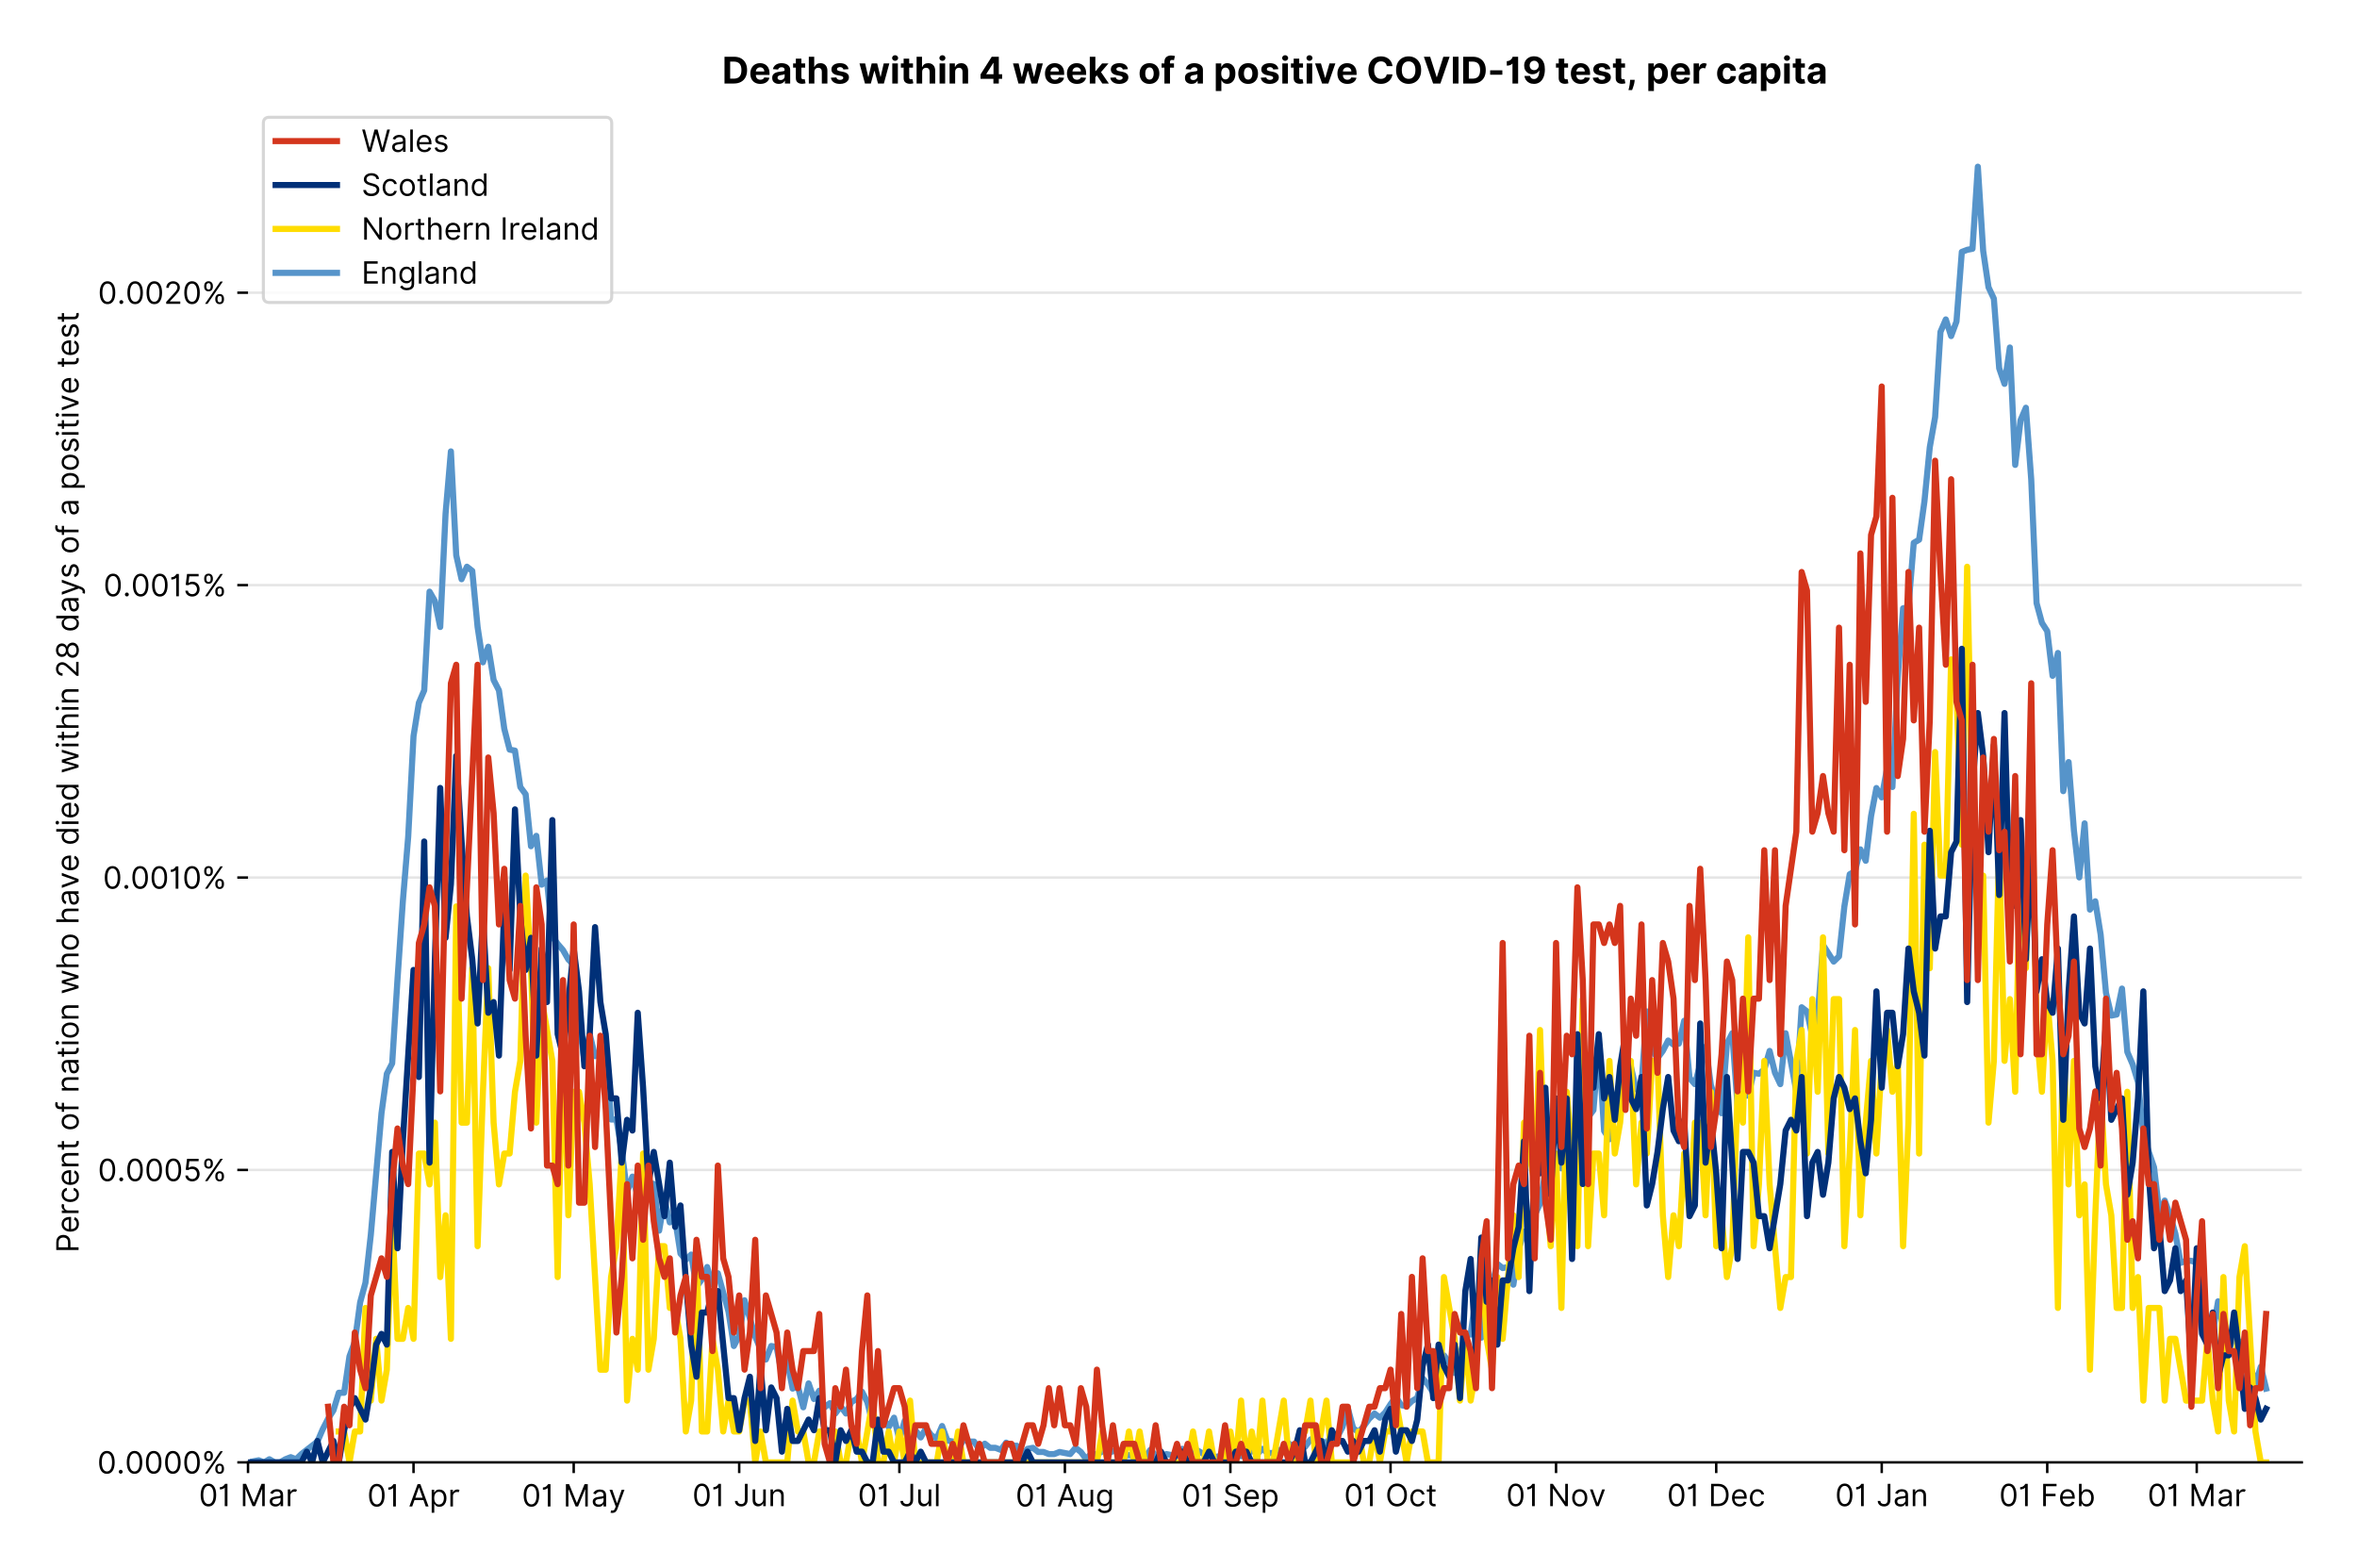 <?xml version="1.0" encoding="utf-8" standalone="no"?>
<!DOCTYPE svg PUBLIC "-//W3C//DTD SVG 1.1//EN"
  "http://www.w3.org/Graphics/SVG/1.1/DTD/svg11.dtd">
<!-- Created with matplotlib (https://matplotlib.org/) -->
<svg version="1.1" viewBox="0 0 768.462 511.276" xmlns="http://www.w3.org/2000/svg" xmlns:xlink="http://www.w3.org/1999/xlink">
 <defs>
  <style type="text/css">*{stroke-linecap:butt;stroke-linejoin:round;}</style>
 </defs>
 <g id="figure_1">
  <g id="patch_1">
   <path d="M 0 511.276 
L 768.462 511.276 
L 768.462 0 
L 0 0 
z
" style="fill:#ffffff;"/>
  </g>
  <g id="axes_1">
   <g id="patch_2">
    <path d="M 80.862 476.745 
L 750.462 476.745 
L 750.462 33.225 
L 80.862 33.225 
z
" style="fill:#ffffff;"/>
   </g>
   <g id="matplotlib.axis_1">
    <g id="xtick_1">
     <g id="line2d_1">
      <defs>
       <path d="M 0 0 
L 0 3.5 
" id="ma0ca565d6d" style="stroke:#000000;stroke-width:0.8;"/>
      </defs>
      <g>
       <use style="stroke:#000000;stroke-width:0.8;" x="80.862" xlink:href="#ma0ca565d6d" y="476.745"/>
      </g>
     </g>
     <g id="text_1">
      <!-- 01 Mar -->
      <g transform="translate(64.826 491.018)scale(0.1 -0.1)">
       <defs>
        <path d="M 31.25 -1 
Q 19.219 -1 12.594 8.766 
Q 5.969 18.531 5.969 36.359 
Q 5.969 54.047 12.641 63.875 
Q 19.312 73.719 31.25 73.719 
Q 43.188 73.719 49.859 63.875 
Q 56.531 54.047 56.531 36.359 
Q 56.531 18.531 49.906 8.766 
Q 43.297 -1 31.25 -1 
z
M 31.25 6.812 
Q 39.203 6.812 43.609 14.484 
Q 48.016 22.156 48.016 36.359 
Q 48.016 50.531 43.578 58.281 
Q 39.141 66.047 31.25 66.047 
Q 23.375 66.047 18.922 58.281 
Q 14.484 50.531 14.484 36.359 
Q 14.484 22.156 18.906 14.484 
Q 23.328 6.812 31.25 6.812 
z
" id="Inter-Regular-48"/>
        <path d="M 30.828 72.734 
L 30.828 0 
L 22.016 0 
L 22.016 59.938 
L 21.453 59.938 
Q 20.953 58.953 18.891 57.688 
Q 16.828 56.422 13.562 55.484 
Q 10.297 54.547 6.109 54.547 
L 6.109 61.938 
Q 10.328 61.938 13.422 63.453 
Q 16.516 64.984 18.594 67.047 
Q 20.672 69.109 21.75 70.766 
Q 22.828 72.438 23.016 72.734 
z
" id="Inter-Regular-49"/>
        <path id="Inter-Regular-32"/>
        <path d="M 8.812 72.734 
L 19.312 72.734 
L 44.031 12.359 
L 44.891 12.359 
L 69.609 72.734 
L 80.109 72.734 
L 80.109 0 
L 71.875 0 
L 71.875 55.25 
L 71.172 55.25 
L 48.438 0 
L 40.484 0 
L 17.75 55.25 
L 17.047 55.25 
L 17.047 0 
L 8.812 0 
z
" id="Inter-Regular-77"/>
        <path d="M 23.719 -1.281 
Q 18.531 -1.281 14.312 0.688 
Q 10.094 2.656 7.594 6.406 
Q 5.109 10.156 5.109 15.484 
Q 5.109 20.172 6.953 23.094 
Q 8.812 26.031 11.891 27.703 
Q 14.984 29.375 18.734 30.203 
Q 22.484 31.031 26.281 31.531 
Q 31.25 32.172 34.359 32.5 
Q 37.469 32.844 38.906 33.656 
Q 40.344 34.484 40.344 36.5 
L 40.344 36.797 
Q 40.344 42.047 37.484 44.953 
Q 34.625 47.875 28.844 47.875 
Q 22.828 47.875 19.422 45.234 
Q 16.016 42.609 14.625 39.625 
L 6.672 42.469 
Q 8.812 47.438 12.375 50.219 
Q 15.953 53.016 20.188 54.125 
Q 24.438 55.25 28.547 55.25 
Q 31.188 55.25 34.609 54.625 
Q 38.031 54.016 41.25 52.094 
Q 44.469 50.172 46.594 46.297 
Q 48.719 42.438 48.719 35.938 
L 48.719 0 
L 40.344 0 
L 40.344 7.391 
L 39.922 7.391 
Q 39.062 5.609 37.078 3.578 
Q 35.094 1.562 31.781 0.141 
Q 28.484 -1.281 23.719 -1.281 
z
M 25 6.25 
Q 29.969 6.25 33.391 8.203 
Q 36.828 10.156 38.578 13.234 
Q 40.344 16.328 40.344 19.75 
L 40.344 27.422 
Q 39.812 26.781 38.016 26.266 
Q 36.219 25.75 33.891 25.375 
Q 31.578 25 29.391 24.734 
Q 27.203 24.469 25.859 24.297 
Q 22.594 23.859 19.766 22.922 
Q 16.938 21.984 15.219 20.109 
Q 13.5 18.25 13.5 15.062 
Q 13.5 10.688 16.75 8.469 
Q 20 6.25 25 6.25 
z
" id="Inter-Regular-97"/>
        <path d="M 7.672 0 
L 7.672 54.547 
L 15.766 54.547 
L 15.766 46.312 
L 16.344 46.312 
Q 17.797 50.359 21.703 52.875 
Q 25.609 55.391 30.547 55.391 
Q 32.812 55.391 34.516 54.859 
Q 36.219 54.328 37.5 53.406 
L 34.656 46.312 
Q 33.766 46.766 32.578 47.031 
Q 31.391 47.297 29.828 47.297 
Q 23.859 47.297 19.953 43.656 
Q 16.047 40.016 16.047 34.516 
L 16.047 0 
z
" id="Inter-Regular-114"/>
       </defs>
       <use xlink:href="#Inter-Regular-48"/>
       <use x="62.5" xlink:href="#Inter-Regular-49"/>
       <use x="106.676" xlink:href="#Inter-Regular-32"/>
       <use x="134.801" xlink:href="#Inter-Regular-77"/>
       <use x="225.994" xlink:href="#Inter-Regular-97"/>
       <use x="282.386" xlink:href="#Inter-Regular-114"/>
      </g>
     </g>
    </g>
    <g id="xtick_2">
     <g id="line2d_2">
      <g>
       <use style="stroke:#000000;stroke-width:0.8;" x="134.823" xlink:href="#ma0ca565d6d" y="476.745"/>
      </g>
     </g>
     <g id="text_2">
      <!-- 01 Apr -->
      <g transform="translate(119.738 491.117)scale(0.1 -0.1)">
       <defs>
        <path d="M 11.797 0 
L 2.562 0 
L 29.266 72.734 
L 38.359 72.734 
L 65.062 0 
L 55.828 0 
L 48.516 20.594 
L 19.109 20.594 
z
M 21.875 28.406 
L 45.734 28.406 
L 34.094 61.219 
L 33.531 61.219 
z
" id="Inter-Regular-65"/>
        <path d="M 7.672 -20.453 
L 7.672 54.547 
L 15.766 54.547 
L 15.766 45.875 
L 16.766 45.875 
Q 17.688 47.297 19.328 49.516 
Q 20.984 51.734 24.094 53.484 
Q 27.203 55.25 32.531 55.25 
Q 39.422 55.25 44.672 51.797 
Q 49.938 48.359 52.875 42.031 
Q 55.828 35.719 55.828 27.125 
Q 55.828 18.469 52.875 12.125 
Q 49.938 5.781 44.703 2.312 
Q 39.484 -1.141 32.672 -1.141 
Q 27.422 -1.141 24.25 0.609 
Q 21.094 2.375 19.391 4.625 
Q 17.688 6.891 16.766 8.375 
L 16.047 8.375 
L 16.047 -20.453 
z
M 15.906 27.266 
Q 15.906 18 19.938 12.188 
Q 23.969 6.391 31.531 6.391 
Q 36.797 6.391 40.328 9.172 
Q 43.859 11.969 45.641 16.703 
Q 47.438 21.453 47.438 27.266 
Q 47.438 33.031 45.672 37.656 
Q 43.922 42.297 40.391 45.016 
Q 36.859 47.734 31.531 47.734 
Q 23.859 47.734 19.875 42.078 
Q 15.906 36.438 15.906 27.266 
z
" id="Inter-Regular-112"/>
       </defs>
       <use xlink:href="#Inter-Regular-48"/>
       <use x="62.5" xlink:href="#Inter-Regular-49"/>
       <use x="106.676" xlink:href="#Inter-Regular-32"/>
       <use x="134.801" xlink:href="#Inter-Regular-65"/>
       <use x="202.415" xlink:href="#Inter-Regular-112"/>
       <use x="263.352" xlink:href="#Inter-Regular-114"/>
      </g>
     </g>
    </g>
    <g id="xtick_3">
     <g id="line2d_3">
      <g>
       <use style="stroke:#000000;stroke-width:0.8;" x="187.044" xlink:href="#ma0ca565d6d" y="476.745"/>
      </g>
     </g>
     <g id="text_3">
      <!-- 01 May -->
      <g transform="translate(170.141 491.117)scale(0.1 -0.1)">
       <defs>
        <path d="M 12.781 -21.172 
Q 10.656 -21.172 8.984 -20.828 
Q 7.312 -20.484 6.672 -20.172 
L 8.812 -12.781 
Q 13.391 -13.953 16.453 -12.719 
Q 19.531 -11.5 21.734 -5.391 
L 23.578 -0.281 
L 3.406 54.547 
L 12.5 54.547 
L 27.562 11.078 
L 28.125 11.078 
L 43.188 54.547 
L 52.281 54.547 
L 28.844 -8.812 
Q 24.219 -21.172 12.781 -21.172 
z
" id="Inter-Regular-121"/>
       </defs>
       <use xlink:href="#Inter-Regular-48"/>
       <use x="62.5" xlink:href="#Inter-Regular-49"/>
       <use x="106.676" xlink:href="#Inter-Regular-32"/>
       <use x="134.801" xlink:href="#Inter-Regular-77"/>
       <use x="225.994" xlink:href="#Inter-Regular-97"/>
       <use x="282.386" xlink:href="#Inter-Regular-121"/>
      </g>
     </g>
    </g>
    <g id="xtick_4">
     <g id="line2d_4">
      <g>
       <use style="stroke:#000000;stroke-width:0.8;" x="241.005" xlink:href="#ma0ca565d6d" y="476.745"/>
      </g>
     </g>
     <g id="text_4">
      <!-- 01 Jun -->
      <g transform="translate(225.72 491.018)scale(0.1 -0.1)">
       <defs>
        <path d="M 36.656 72.734 
L 45.453 72.734 
L 45.453 20.734 
Q 45.453 10.266 39.828 4.625 
Q 34.203 -1 24.719 -1 
Q 18.75 -1 14.094 1.188 
Q 9.453 3.375 6.781 7.422 
Q 4.125 11.469 4.125 17.047 
L 12.781 17.047 
Q 12.781 12.422 16.156 9.609 
Q 19.531 6.812 24.719 6.812 
Q 30.438 6.812 33.547 10.375 
Q 36.656 13.953 36.656 20.734 
z
" id="Inter-Regular-74"/>
        <path d="M 42.047 22.297 
L 42.047 54.547 
L 50.422 54.547 
L 50.422 0 
L 42.047 0 
L 42.047 9.234 
L 41.484 9.234 
Q 39.562 5.078 35.516 2.188 
Q 31.469 -0.703 25.281 -0.703 
Q 17.609 -0.703 12.641 4.375 
Q 7.672 9.453 7.672 19.891 
L 7.672 54.547 
L 16.047 54.547 
L 16.047 20.453 
Q 16.047 14.484 19.406 10.938 
Q 22.766 7.391 27.984 7.391 
Q 31.109 7.391 34.359 8.984 
Q 37.609 10.578 39.828 13.875 
Q 42.047 17.188 42.047 22.297 
z
" id="Inter-Regular-117"/>
        <path d="M 16.047 32.812 
L 16.047 0 
L 7.672 0 
L 7.672 54.547 
L 15.766 54.547 
L 15.766 46.016 
L 16.484 46.016 
Q 18.391 50.172 22.297 52.703 
Q 26.203 55.25 32.391 55.25 
Q 40.656 55.25 45.75 50.172 
Q 50.859 45.094 50.859 34.656 
L 50.859 0 
L 42.469 0 
L 42.469 34.094 
Q 42.469 40.516 39.125 44.125 
Q 35.797 47.734 29.969 47.734 
Q 23.969 47.734 20 43.844 
Q 16.047 39.953 16.047 32.812 
z
" id="Inter-Regular-110"/>
       </defs>
       <use xlink:href="#Inter-Regular-48"/>
       <use x="62.5" xlink:href="#Inter-Regular-49"/>
       <use x="106.676" xlink:href="#Inter-Regular-32"/>
       <use x="134.801" xlink:href="#Inter-Regular-74"/>
       <use x="189.063" xlink:href="#Inter-Regular-117"/>
       <use x="247.159" xlink:href="#Inter-Regular-110"/>
      </g>
     </g>
    </g>
    <g id="xtick_5">
     <g id="line2d_5">
      <g>
       <use style="stroke:#000000;stroke-width:0.8;" x="293.225" xlink:href="#ma0ca565d6d" y="476.745"/>
      </g>
     </g>
     <g id="text_5">
      <!-- 01 Jul -->
      <g transform="translate(279.681 491.018)scale(0.1 -0.1)">
       <defs>
        <path d="M 16.047 72.734 
L 16.047 0 
L 7.672 0 
L 7.672 72.734 
z
" id="Inter-Regular-108"/>
       </defs>
       <use xlink:href="#Inter-Regular-48"/>
       <use x="62.5" xlink:href="#Inter-Regular-49"/>
       <use x="106.676" xlink:href="#Inter-Regular-32"/>
       <use x="134.801" xlink:href="#Inter-Regular-74"/>
       <use x="189.063" xlink:href="#Inter-Regular-117"/>
       <use x="247.159" xlink:href="#Inter-Regular-108"/>
      </g>
     </g>
    </g>
    <g id="xtick_6">
     <g id="line2d_6">
      <g>
       <use style="stroke:#000000;stroke-width:0.8;" x="347.186" xlink:href="#ma0ca565d6d" y="476.745"/>
      </g>
     </g>
     <g id="text_6">
      <!-- 01 Aug -->
      <g transform="translate(331.114 491.117)scale(0.1 -0.1)">
       <defs>
        <path d="M 29.688 -21.594 
Q 20.562 -21.594 15.25 -18.266 
Q 9.938 -14.953 7.391 -10.656 
L 14.062 -5.969 
Q 15.203 -7.453 16.938 -9.391 
Q 18.688 -11.328 21.719 -12.766 
Q 24.75 -14.203 29.688 -14.203 
Q 36.297 -14.203 40.594 -11 
Q 44.891 -7.812 44.891 -1 
L 44.891 10.078 
L 44.172 10.078 
Q 43.25 8.594 41.562 6.406 
Q 39.875 4.219 36.734 2.531 
Q 33.594 0.859 28.266 0.859 
Q 21.656 0.859 16.422 3.984 
Q 11.188 7.109 8.141 13.062 
Q 5.109 19.031 5.109 27.562 
Q 5.109 35.938 8.062 42.172 
Q 11.016 48.406 16.266 51.828 
Q 21.516 55.25 28.406 55.25 
Q 33.734 55.25 36.875 53.484 
Q 40.016 51.734 41.703 49.516 
Q 43.391 47.297 44.312 45.875 
L 45.172 45.875 
L 45.172 54.547 
L 53.266 54.547 
L 53.266 -1.562 
Q 53.266 -8.594 50.078 -13.016 
Q 46.906 -17.438 41.562 -19.516 
Q 36.219 -21.594 29.688 -21.594 
z
M 29.406 8.375 
Q 36.969 8.375 41 13.5 
Q 45.031 18.641 45.031 27.703 
Q 45.031 36.547 41.047 42.141 
Q 37.078 47.734 29.406 47.734 
Q 24.078 47.734 20.547 45.031 
Q 17.016 42.328 15.25 37.781 
Q 13.5 33.234 13.5 27.703 
Q 13.5 19.172 17.5 13.766 
Q 21.516 8.375 29.406 8.375 
z
" id="Inter-Regular-103"/>
       </defs>
       <use xlink:href="#Inter-Regular-48"/>
       <use x="62.5" xlink:href="#Inter-Regular-49"/>
       <use x="106.676" xlink:href="#Inter-Regular-32"/>
       <use x="134.801" xlink:href="#Inter-Regular-65"/>
       <use x="202.415" xlink:href="#Inter-Regular-117"/>
       <use x="260.511" xlink:href="#Inter-Regular-103"/>
      </g>
     </g>
    </g>
    <g id="xtick_7">
     <g id="line2d_7">
      <g>
       <use style="stroke:#000000;stroke-width:0.8;" x="401.147" xlink:href="#ma0ca565d6d" y="476.745"/>
      </g>
     </g>
     <g id="text_7">
      <!-- 01 Sep -->
      <g transform="translate(385.259 491.117)scale(0.1 -0.1)">
       <defs>
        <path d="M 48.578 54.547 
Q 47.938 59.938 43.391 62.922 
Q 38.844 65.906 32.25 65.906 
Q 25 65.906 20.594 62.484 
Q 16.188 59.062 16.188 53.828 
Q 16.188 49.922 18.578 47.531 
Q 20.984 45.141 24.266 43.797 
Q 27.562 42.469 30.25 41.766 
L 37.641 39.766 
Q 40.484 39.031 43.984 37.719 
Q 47.484 36.406 50.688 34.141 
Q 53.906 31.891 56 28.375 
Q 58.094 24.859 58.094 19.75 
Q 58.094 13.844 55.016 9.078 
Q 51.953 4.328 46.078 1.516 
Q 40.203 -1.281 31.812 -1.281 
Q 20.094 -1.281 13.203 4.25 
Q 6.328 9.797 5.688 18.75 
L 14.781 18.75 
Q 15.125 14.625 17.562 11.938 
Q 20 9.266 23.734 7.969 
Q 27.484 6.672 31.812 6.672 
Q 36.859 6.672 40.875 8.328 
Q 44.891 9.984 47.234 12.938 
Q 49.578 15.906 49.578 19.891 
Q 49.578 23.516 47.547 25.781 
Q 45.531 28.047 42.219 29.469 
Q 38.922 30.891 35.094 31.953 
L 26.141 34.516 
Q 17.609 36.969 12.641 41.516 
Q 7.672 46.062 7.672 53.406 
Q 7.672 59.516 10.984 64.078 
Q 14.312 68.641 19.938 71.172 
Q 25.562 73.719 32.531 73.719 
Q 39.562 73.719 45.031 71.219 
Q 50.5 68.719 53.703 64.375 
Q 56.922 60.047 57.109 54.547 
z
" id="Inter-Regular-83"/>
        <path d="M 30.547 -1.141 
Q 22.656 -1.141 16.953 2.359 
Q 11.266 5.859 8.188 12.156 
Q 5.109 18.469 5.109 26.844 
Q 5.109 35.234 8.188 41.641 
Q 11.266 48.047 16.781 51.641 
Q 22.297 55.25 29.688 55.25 
Q 33.953 55.25 38.109 53.828 
Q 42.266 52.422 45.672 49.234 
Q 49.078 46.062 51.094 40.844 
Q 53.125 35.625 53.125 27.984 
L 53.125 24.438 
L 13.531 24.438 
Q 13.812 15.703 18.484 11.047 
Q 23.156 6.391 30.547 6.391 
Q 35.484 6.391 39.031 8.516 
Q 42.578 10.656 44.172 14.922 
L 52.281 12.641 
Q 50.359 6.469 44.594 2.656 
Q 38.844 -1.141 30.547 -1.141 
z
M 13.531 31.672 
L 44.609 31.672 
Q 44.609 38.594 40.547 43.156 
Q 36.5 47.734 29.688 47.734 
Q 24.891 47.734 21.375 45.484 
Q 17.859 43.25 15.828 39.578 
Q 13.812 35.906 13.531 31.672 
z
" id="Inter-Regular-101"/>
       </defs>
       <use xlink:href="#Inter-Regular-48"/>
       <use x="62.5" xlink:href="#Inter-Regular-49"/>
       <use x="106.676" xlink:href="#Inter-Regular-32"/>
       <use x="134.801" xlink:href="#Inter-Regular-83"/>
       <use x="198.58" xlink:href="#Inter-Regular-101"/>
       <use x="256.818" xlink:href="#Inter-Regular-112"/>
      </g>
     </g>
    </g>
    <g id="xtick_8">
     <g id="line2d_8">
      <g>
       <use style="stroke:#000000;stroke-width:0.8;" x="453.367" xlink:href="#ma0ca565d6d" y="476.745"/>
      </g>
     </g>
     <g id="text_8">
      <!-- 01 Oct -->
      <g transform="translate(438.211 491.018)scale(0.1 -0.1)">
       <defs>
        <path d="M 70.172 36.359 
Q 70.172 24.859 66.016 16.469 
Q 61.859 8.094 54.609 3.547 
Q 47.375 -1 38.062 -1 
Q 28.766 -1 21.516 3.547 
Q 14.281 8.094 10.125 16.469 
Q 5.969 24.859 5.969 36.359 
Q 5.969 47.875 10.125 56.25 
Q 14.281 64.625 21.516 69.172 
Q 28.766 73.719 38.062 73.719 
Q 47.375 73.719 54.609 69.172 
Q 61.859 64.625 66.016 56.25 
Q 70.172 47.875 70.172 36.359 
z
M 61.656 36.359 
Q 61.656 45.812 58.5 52.312 
Q 55.359 58.812 50.016 62.141 
Q 44.672 65.484 38.062 65.484 
Q 31.469 65.484 26.125 62.141 
Q 20.781 58.812 17.625 52.312 
Q 14.484 45.812 14.484 36.359 
Q 14.484 26.922 17.625 20.422 
Q 20.781 13.922 26.125 10.578 
Q 31.469 7.25 38.062 7.25 
Q 44.672 7.25 50.016 10.578 
Q 55.359 13.922 58.5 20.422 
Q 61.656 26.922 61.656 36.359 
z
" id="Inter-Regular-79"/>
        <path d="M 29.828 -1.141 
Q 22.156 -1.141 16.609 2.484 
Q 11.078 6.109 8.094 12.469 
Q 5.109 18.828 5.109 26.984 
Q 5.109 35.297 8.188 41.672 
Q 11.266 48.047 16.781 51.641 
Q 22.297 55.25 29.688 55.25 
Q 35.438 55.25 40.047 53.125 
Q 44.672 51 47.609 47.156 
Q 50.562 43.328 51.281 38.203 
L 42.906 38.203 
Q 41.938 41.938 38.656 44.828 
Q 35.375 47.734 29.828 47.734 
Q 22.484 47.734 17.984 42.141 
Q 13.5 36.547 13.5 27.266 
Q 13.5 17.797 17.938 12.094 
Q 22.375 6.391 29.828 6.391 
Q 34.734 6.391 38.234 8.906 
Q 41.734 11.438 42.906 15.906 
L 51.281 15.906 
Q 50.562 11.078 47.781 7.219 
Q 45 3.375 40.438 1.109 
Q 35.875 -1.141 29.828 -1.141 
z
" id="Inter-Regular-99"/>
        <path d="M 31.391 54.547 
L 31.391 47.438 
L 19.75 47.438 
L 19.75 15.625 
Q 19.75 12.078 20.797 10.312 
Q 21.844 8.562 23.484 7.969 
Q 25.141 7.391 26.984 7.391 
Q 28.375 7.391 29.266 7.547 
Q 30.156 7.703 30.688 7.812 
L 32.391 0.281 
Q 31.531 -0.031 30 -0.359 
Q 28.484 -0.703 26.141 -0.703 
Q 22.594 -0.703 19.188 0.812 
Q 15.797 2.344 13.578 5.469 
Q 11.359 8.594 11.359 13.359 
L 11.359 47.438 
L 3.125 47.438 
L 3.125 54.547 
L 11.359 54.547 
L 11.359 67.609 
L 19.75 67.609 
L 19.75 54.547 
z
" id="Inter-Regular-116"/>
       </defs>
       <use xlink:href="#Inter-Regular-48"/>
       <use x="62.5" xlink:href="#Inter-Regular-49"/>
       <use x="106.676" xlink:href="#Inter-Regular-32"/>
       <use x="134.801" xlink:href="#Inter-Regular-79"/>
       <use x="210.938" xlink:href="#Inter-Regular-99"/>
       <use x="266.761" xlink:href="#Inter-Regular-116"/>
      </g>
     </g>
    </g>
    <g id="xtick_9">
     <g id="line2d_9">
      <g>
       <use style="stroke:#000000;stroke-width:0.8;" x="507.328" xlink:href="#ma0ca565d6d" y="476.745"/>
      </g>
     </g>
     <g id="text_9">
      <!-- 01 Nov -->
      <g transform="translate(491.057 491.018)scale(0.1 -0.1)">
       <defs>
        <path d="M 66.484 72.734 
L 66.484 0 
L 57.953 0 
L 18.328 57.109 
L 17.609 57.109 
L 17.609 0 
L 8.812 0 
L 8.812 72.734 
L 17.328 72.734 
L 57.109 15.484 
L 57.812 15.484 
L 57.812 72.734 
z
" id="Inter-Regular-78"/>
        <path d="M 29.828 -1.141 
Q 22.438 -1.141 16.875 2.375 
Q 11.328 5.891 8.219 12.203 
Q 5.109 18.531 5.109 26.984 
Q 5.109 35.516 8.219 41.859 
Q 11.328 48.219 16.875 51.734 
Q 22.438 55.25 29.828 55.25 
Q 37.219 55.25 42.766 51.734 
Q 48.328 48.219 51.438 41.859 
Q 54.547 35.516 54.547 26.984 
Q 54.547 18.531 51.438 12.203 
Q 48.328 5.891 42.766 2.375 
Q 37.219 -1.141 29.828 -1.141 
z
M 29.828 6.391 
Q 35.438 6.391 39.062 9.266 
Q 42.688 12.141 44.422 16.828 
Q 46.172 21.516 46.172 26.984 
Q 46.172 32.453 44.422 37.172 
Q 42.688 41.906 39.062 44.812 
Q 35.438 47.734 29.828 47.734 
Q 24.219 47.734 20.594 44.812 
Q 16.969 41.906 15.234 37.172 
Q 13.5 32.453 13.5 26.984 
Q 13.5 21.516 15.234 16.828 
Q 16.969 12.141 20.594 9.266 
Q 24.219 6.391 29.828 6.391 
z
" id="Inter-Regular-111"/>
        <path d="M 52.281 54.547 
L 32.109 0 
L 23.578 0 
L 3.406 54.547 
L 12.5 54.547 
L 27.562 11.078 
L 28.125 11.078 
L 43.188 54.547 
z
" id="Inter-Regular-118"/>
       </defs>
       <use xlink:href="#Inter-Regular-48"/>
       <use x="62.5" xlink:href="#Inter-Regular-49"/>
       <use x="106.676" xlink:href="#Inter-Regular-32"/>
       <use x="134.801" xlink:href="#Inter-Regular-78"/>
       <use x="210.085" xlink:href="#Inter-Regular-111"/>
       <use x="269.744" xlink:href="#Inter-Regular-118"/>
      </g>
     </g>
    </g>
    <g id="xtick_10">
     <g id="line2d_10">
      <g>
       <use style="stroke:#000000;stroke-width:0.8;" x="559.548" xlink:href="#ma0ca565d6d" y="476.745"/>
      </g>
     </g>
     <g id="text_10">
      <!-- 01 Dec -->
      <g transform="translate(543.512 491.018)scale(0.1 -0.1)">
       <defs>
        <path d="M 31.25 0 
L 8.812 0 
L 8.812 72.734 
L 32.25 72.734 
Q 42.828 72.734 50.359 68.375 
Q 57.891 64.031 61.891 55.906 
Q 65.906 47.797 65.906 36.5 
Q 65.906 25.141 61.859 16.953 
Q 57.812 8.766 50.062 4.375 
Q 42.328 0 31.25 0 
z
M 17.609 7.812 
L 30.688 7.812 
Q 44.219 7.812 50.797 15.5 
Q 57.391 23.188 57.391 36.5 
Q 57.391 49.719 50.922 57.312 
Q 44.469 64.922 31.672 64.922 
L 17.609 64.922 
z
" id="Inter-Regular-68"/>
       </defs>
       <use xlink:href="#Inter-Regular-48"/>
       <use x="62.5" xlink:href="#Inter-Regular-49"/>
       <use x="106.676" xlink:href="#Inter-Regular-32"/>
       <use x="134.801" xlink:href="#Inter-Regular-68"/>
       <use x="206.676" xlink:href="#Inter-Regular-101"/>
       <use x="264.915" xlink:href="#Inter-Regular-99"/>
      </g>
     </g>
    </g>
    <g id="xtick_11">
     <g id="line2d_11">
      <g>
       <use style="stroke:#000000;stroke-width:0.8;" x="613.509" xlink:href="#ma0ca565d6d" y="476.745"/>
      </g>
     </g>
     <g id="text_11">
      <!-- 01 Jan -->
      <g transform="translate(598.31 491.018)scale(0.1 -0.1)">
       <use xlink:href="#Inter-Regular-48"/>
       <use x="62.5" xlink:href="#Inter-Regular-49"/>
       <use x="106.676" xlink:href="#Inter-Regular-32"/>
       <use x="134.801" xlink:href="#Inter-Regular-74"/>
       <use x="189.063" xlink:href="#Inter-Regular-97"/>
       <use x="245.455" xlink:href="#Inter-Regular-110"/>
      </g>
     </g>
    </g>
    <g id="xtick_12">
     <g id="line2d_12">
      <g>
       <use style="stroke:#000000;stroke-width:0.8;" x="667.47" xlink:href="#ma0ca565d6d" y="476.745"/>
      </g>
     </g>
     <g id="text_12">
      <!-- 01 Feb -->
      <g transform="translate(651.781 491.018)scale(0.1 -0.1)">
       <defs>
        <path d="M 8.812 0 
L 8.812 72.734 
L 52.422 72.734 
L 52.422 64.922 
L 17.609 64.922 
L 17.609 40.344 
L 49.156 40.344 
L 49.156 32.531 
L 17.609 32.531 
L 17.609 0 
z
" id="Inter-Regular-70"/>
        <path d="M 8.812 0 
L 8.812 72.734 
L 17.188 72.734 
L 17.188 45.875 
L 17.906 45.875 
Q 18.828 47.297 20.469 49.516 
Q 22.125 51.734 25.234 53.484 
Q 28.344 55.25 33.672 55.25 
Q 40.562 55.25 45.812 51.797 
Q 51.062 48.359 54.016 42.031 
Q 56.969 35.719 56.969 27.125 
Q 56.969 18.469 54.016 12.125 
Q 51.062 5.781 45.844 2.312 
Q 40.625 -1.141 33.812 -1.141 
Q 28.547 -1.141 25.391 0.609 
Q 22.234 2.375 20.531 4.625 
Q 18.828 6.891 17.906 8.375 
L 16.906 8.375 
L 16.906 0 
z
M 17.047 27.266 
Q 17.047 18 21.078 12.188 
Q 25.109 6.391 32.672 6.391 
Q 37.922 6.391 41.453 9.172 
Q 45 11.969 46.781 16.703 
Q 48.578 21.453 48.578 27.266 
Q 48.578 33.031 46.812 37.656 
Q 45.062 42.297 41.531 45.016 
Q 38 47.734 32.672 47.734 
Q 25 47.734 21.016 42.078 
Q 17.047 36.438 17.047 27.266 
z
" id="Inter-Regular-98"/>
       </defs>
       <use xlink:href="#Inter-Regular-48"/>
       <use x="62.5" xlink:href="#Inter-Regular-49"/>
       <use x="106.676" xlink:href="#Inter-Regular-32"/>
       <use x="134.801" xlink:href="#Inter-Regular-70"/>
       <use x="193.466" xlink:href="#Inter-Regular-101"/>
       <use x="251.705" xlink:href="#Inter-Regular-98"/>
      </g>
     </g>
    </g>
    <g id="xtick_13">
     <g id="line2d_13">
      <g>
       <use style="stroke:#000000;stroke-width:0.8;" x="716.209" xlink:href="#ma0ca565d6d" y="476.745"/>
      </g>
     </g>
     <g id="text_13">
      <!-- 01 Mar -->
      <g transform="translate(700.173 491.018)scale(0.1 -0.1)">
       <use xlink:href="#Inter-Regular-48"/>
       <use x="62.5" xlink:href="#Inter-Regular-49"/>
       <use x="106.676" xlink:href="#Inter-Regular-32"/>
       <use x="134.801" xlink:href="#Inter-Regular-77"/>
       <use x="225.994" xlink:href="#Inter-Regular-97"/>
       <use x="282.386" xlink:href="#Inter-Regular-114"/>
      </g>
     </g>
    </g>
   </g>
   <g id="matplotlib.axis_2">
    <g id="ytick_1">
     <g id="line2d_14">
      <path clip-path="url(#p286b2d7fc7)" d="M 80.862 476.745 
L 750.462 476.745 
" style="fill:none;stroke:#e5e5e5;stroke-linecap:square;stroke-width:0.8;"/>
     </g>
     <g id="line2d_15">
      <defs>
       <path d="M 0 0 
L -3.5 0 
" id="m39af42e55e" style="stroke:#000000;stroke-width:0.8;"/>
      </defs>
      <g>
       <use style="stroke:#000000;stroke-width:0.8;" x="80.862" xlink:href="#m39af42e55e" y="476.745"/>
      </g>
     </g>
     <g id="text_14">
      <!-- 0.0000% -->
      <g transform="translate(31.731 480.382)scale(0.1 -0.1)">
       <defs>
        <path d="M 13.781 -0.562 
Q 11.156 -0.562 9.266 1.312 
Q 7.391 3.203 7.391 5.828 
Q 7.391 8.453 9.266 10.328 
Q 11.156 12.219 13.781 12.219 
Q 16.406 12.219 18.281 10.328 
Q 20.172 8.453 20.172 5.828 
Q 20.172 3.203 18.281 1.312 
Q 16.406 -0.562 13.781 -0.562 
z
" id="Inter-Regular-46"/>
        <path d="M 44.609 13.641 
L 44.609 17.469 
Q 44.609 21.453 46.25 24.766 
Q 47.906 28.094 51.078 30.094 
Q 54.266 32.109 58.812 32.109 
Q 63.422 32.109 66.547 30.094 
Q 69.672 28.094 71.266 24.766 
Q 72.875 21.453 72.875 17.469 
L 72.875 13.641 
Q 72.875 9.656 71.25 6.328 
Q 69.641 3.016 66.5 1 
Q 63.359 -1 58.812 -1 
Q 54.188 -1 51.031 1 
Q 47.875 3.016 46.234 6.328 
Q 44.609 9.656 44.609 13.641 
z
M 8.375 55.25 
L 8.375 59.094 
Q 8.375 63.062 10.031 66.375 
Q 11.688 69.703 14.859 71.703 
Q 18.047 73.719 22.594 73.719 
Q 27.203 73.719 30.328 71.703 
Q 33.453 69.703 35.047 66.375 
Q 36.656 63.062 36.656 59.094 
L 36.656 55.25 
Q 36.656 51.281 35.031 47.953 
Q 33.422 44.641 30.266 42.625 
Q 27.125 40.625 22.594 40.625 
Q 17.969 40.625 14.812 42.625 
Q 11.656 44.641 10.016 47.953 
Q 8.375 51.281 8.375 55.25 
z
M 11.078 0 
L 61.078 72.734 
L 69.172 72.734 
L 19.172 0 
z
M 51.844 17.469 
L 51.844 13.641 
Q 51.844 10.328 53.406 7.719 
Q 54.969 5.109 58.812 5.109 
Q 62.531 5.109 64.078 7.719 
Q 65.625 10.328 65.625 13.641 
L 65.625 17.469 
Q 65.625 20.781 64.125 23.391 
Q 62.641 26 58.812 26 
Q 55.078 26 53.453 23.391 
Q 51.844 20.781 51.844 17.469 
z
M 15.625 59.094 
L 15.625 55.25 
Q 15.625 51.953 17.188 49.344 
Q 18.75 46.734 22.594 46.734 
Q 26.312 46.734 27.859 49.344 
Q 29.406 51.953 29.406 55.25 
L 29.406 59.094 
Q 29.406 62.391 27.906 65 
Q 26.422 67.609 22.594 67.609 
Q 18.859 67.609 17.234 65 
Q 15.625 62.391 15.625 59.094 
z
" id="Inter-Regular-37"/>
       </defs>
       <use xlink:href="#Inter-Regular-48"/>
       <use x="62.5" xlink:href="#Inter-Regular-46"/>
       <use x="90.057" xlink:href="#Inter-Regular-48"/>
       <use x="152.557" xlink:href="#Inter-Regular-48"/>
       <use x="215.057" xlink:href="#Inter-Regular-48"/>
       <use x="277.557" xlink:href="#Inter-Regular-48"/>
       <use x="340.057" xlink:href="#Inter-Regular-37"/>
      </g>
     </g>
    </g>
    <g id="ytick_2">
     <g id="line2d_16">
      <path clip-path="url(#p286b2d7fc7)" d="M 80.862 381.414 
L 750.462 381.414 
" style="fill:none;stroke:#e5e5e5;stroke-linecap:square;stroke-width:0.8;"/>
     </g>
     <g id="line2d_17">
      <g>
       <use style="stroke:#000000;stroke-width:0.8;" x="80.862" xlink:href="#m39af42e55e" y="381.414"/>
      </g>
     </g>
     <g id="text_15">
      <!-- 0.0005% -->
      <g transform="translate(31.902 385.05)scale(0.1 -0.1)">
       <defs>
        <path d="M 30.25 -1 
Q 24 -1 19 1.484 
Q 14 3.984 10.969 8.312 
Q 7.953 12.641 7.672 18.188 
L 16.188 18.188 
Q 16.688 13.25 20.688 10.031 
Q 24.688 6.812 30.25 6.812 
Q 34.734 6.812 38.234 8.906 
Q 41.734 11.016 43.734 14.688 
Q 45.734 18.359 45.734 23.016 
Q 45.734 27.766 43.656 31.516 
Q 41.578 35.266 37.953 37.422 
Q 34.344 39.594 29.688 39.625 
Q 26.344 39.672 22.828 38.625 
Q 19.312 37.578 17.047 35.938 
L 8.812 36.938 
L 13.219 72.734 
L 51 72.734 
L 51 64.922 
L 20.594 64.922 
L 18.047 43.469 
L 18.469 43.469 
Q 20.703 45.234 24.078 46.406 
Q 27.453 47.578 31.109 47.578 
Q 37.781 47.578 43.016 44.406 
Q 48.266 41.234 51.266 35.719 
Q 54.266 30.219 54.266 23.156 
Q 54.266 16.188 51.156 10.734 
Q 48.047 5.297 42.609 2.141 
Q 37.188 -1 30.25 -1 
z
" id="Inter-Regular-53"/>
       </defs>
       <use xlink:href="#Inter-Regular-48"/>
       <use x="62.5" xlink:href="#Inter-Regular-46"/>
       <use x="90.057" xlink:href="#Inter-Regular-48"/>
       <use x="152.557" xlink:href="#Inter-Regular-48"/>
       <use x="215.057" xlink:href="#Inter-Regular-48"/>
       <use x="277.557" xlink:href="#Inter-Regular-53"/>
       <use x="338.352" xlink:href="#Inter-Regular-37"/>
      </g>
     </g>
    </g>
    <g id="ytick_3">
     <g id="line2d_18">
      <path clip-path="url(#p286b2d7fc7)" d="M 80.862 286.083 
L 750.462 286.083 
" style="fill:none;stroke:#e5e5e5;stroke-linecap:square;stroke-width:0.8;"/>
     </g>
     <g id="line2d_19">
      <g>
       <use style="stroke:#000000;stroke-width:0.8;" x="80.862" xlink:href="#m39af42e55e" y="286.083"/>
      </g>
     </g>
     <g id="text_16">
      <!-- 0.0010% -->
      <g transform="translate(33.564 289.719)scale(0.1 -0.1)">
       <use xlink:href="#Inter-Regular-48"/>
       <use x="62.5" xlink:href="#Inter-Regular-46"/>
       <use x="90.057" xlink:href="#Inter-Regular-48"/>
       <use x="152.557" xlink:href="#Inter-Regular-48"/>
       <use x="215.057" xlink:href="#Inter-Regular-49"/>
       <use x="259.233" xlink:href="#Inter-Regular-48"/>
       <use x="321.733" xlink:href="#Inter-Regular-37"/>
      </g>
     </g>
    </g>
    <g id="ytick_4">
     <g id="line2d_20">
      <path clip-path="url(#p286b2d7fc7)" d="M 80.862 190.751 
L 750.462 190.751 
" style="fill:none;stroke:#e5e5e5;stroke-linecap:square;stroke-width:0.8;"/>
     </g>
     <g id="line2d_21">
      <g>
       <use style="stroke:#000000;stroke-width:0.8;" x="80.862" xlink:href="#m39af42e55e" y="190.751"/>
      </g>
     </g>
     <g id="text_17">
      <!-- 0.0015% -->
      <g transform="translate(33.734 194.388)scale(0.1 -0.1)">
       <use xlink:href="#Inter-Regular-48"/>
       <use x="62.5" xlink:href="#Inter-Regular-46"/>
       <use x="90.057" xlink:href="#Inter-Regular-48"/>
       <use x="152.557" xlink:href="#Inter-Regular-48"/>
       <use x="215.057" xlink:href="#Inter-Regular-49"/>
       <use x="259.233" xlink:href="#Inter-Regular-53"/>
       <use x="320.028" xlink:href="#Inter-Regular-37"/>
      </g>
     </g>
    </g>
    <g id="ytick_5">
     <g id="line2d_22">
      <path clip-path="url(#p286b2d7fc7)" d="M 80.862 95.42 
L 750.462 95.42 
" style="fill:none;stroke:#e5e5e5;stroke-linecap:square;stroke-width:0.8;"/>
     </g>
     <g id="line2d_23">
      <g>
       <use style="stroke:#000000;stroke-width:0.8;" x="80.862" xlink:href="#m39af42e55e" y="95.42"/>
      </g>
     </g>
     <g id="text_18">
      <!-- 0.0020% -->
      <g transform="translate(31.93 99.057)scale(0.1 -0.1)">
       <defs>
        <path d="M 7.531 0 
L 7.531 6.391 
L 31.531 32.672 
Q 35.766 37.281 38.5 40.703 
Q 41.234 44.141 42.562 47.172 
Q 43.891 50.219 43.891 53.547 
Q 43.891 59.297 39.891 62.672 
Q 35.906 66.047 29.969 66.047 
Q 23.656 66.047 19.922 62.266 
Q 16.188 58.484 16.188 52.266 
L 7.812 52.266 
Q 7.812 58.672 10.75 63.5 
Q 13.703 68.328 18.797 71.016 
Q 23.906 73.719 30.25 73.719 
Q 36.656 73.719 41.578 71.016 
Q 46.516 68.328 49.312 63.734 
Q 52.125 59.156 52.125 53.547 
Q 52.125 49.531 50.688 45.719 
Q 49.25 41.906 45.719 37.234 
Q 42.188 32.562 35.938 25.859 
L 19.609 8.375 
L 19.609 7.812 
L 53.406 7.812 
L 53.406 0 
z
" id="Inter-Regular-50"/>
       </defs>
       <use xlink:href="#Inter-Regular-48"/>
       <use x="62.5" xlink:href="#Inter-Regular-46"/>
       <use x="90.057" xlink:href="#Inter-Regular-48"/>
       <use x="152.557" xlink:href="#Inter-Regular-48"/>
       <use x="215.057" xlink:href="#Inter-Regular-50"/>
       <use x="275.568" xlink:href="#Inter-Regular-48"/>
       <use x="338.068" xlink:href="#Inter-Regular-37"/>
      </g>
     </g>
    </g>
    <g id="text_19">
     <!-- Percent of nation who have died within 28 days of a positive test -->
     <g transform="translate(25.614 408.396)rotate(-90)scale(0.1 -0.1)">
      <defs>
       <path d="M 8.812 0 
L 8.812 72.734 
L 33.375 72.734 
Q 41.938 72.734 47.391 69.656 
Q 52.844 66.578 55.469 61.359 
Q 58.094 56.141 58.094 49.719 
Q 58.094 43.281 55.484 38.031 
Q 52.875 32.781 47.438 29.672 
Q 42.016 26.562 33.531 26.562 
L 17.609 26.562 
L 17.609 0 
z
M 17.609 34.375 
L 33.234 34.375 
Q 42.016 34.375 45.719 38.781 
Q 49.438 43.188 49.438 49.719 
Q 49.438 56.281 45.703 60.594 
Q 41.969 64.922 33.094 64.922 
L 17.609 64.922 
z
" id="Inter-Regular-80"/>
       <path d="M 31.969 54.547 
L 31.969 47.438 
L 19.75 47.438 
L 19.75 0 
L 11.359 0 
L 11.359 47.438 
L 2.562 47.438 
L 2.562 54.547 
L 11.359 54.547 
L 11.359 62.078 
Q 11.359 66.766 13.562 69.891 
Q 15.766 73.016 19.281 74.578 
Q 22.797 76.141 26.703 76.141 
Q 29.797 76.141 31.75 75.641 
Q 33.703 75.141 34.656 74.719 
L 32.25 67.469 
Q 31.609 67.688 30.484 68 
Q 29.375 68.328 27.562 68.328 
Q 23.406 68.328 21.578 66.234 
Q 19.75 64.141 19.75 60.078 
L 19.75 54.547 
z
" id="Inter-Regular-102"/>
       <path d="M 7.672 0 
L 7.672 54.547 
L 16.047 54.547 
L 16.047 0 
z
M 11.938 63.641 
Q 9.484 63.641 7.719 65.297 
Q 5.969 66.969 5.969 69.312 
Q 5.969 71.656 7.719 73.328 
Q 9.484 75 11.938 75 
Q 14.391 75 16.141 73.328 
Q 17.906 71.656 17.906 69.312 
Q 17.906 66.969 16.141 65.297 
Q 14.391 63.641 11.938 63.641 
z
" id="Inter-Regular-105"/>
       <path d="M 20.031 0 
L 3.406 54.547 
L 12.219 54.547 
L 24 12.781 
L 24.578 12.781 
L 36.219 54.547 
L 45.172 54.547 
L 56.672 12.922 
L 57.25 12.922 
L 69.031 54.547 
L 77.844 54.547 
L 61.219 0 
L 52.984 0 
L 41.047 41.906 
L 40.203 41.906 
L 28.266 0 
z
" id="Inter-Regular-119"/>
       <path d="M 16.047 32.812 
L 16.047 0 
L 7.672 0 
L 7.672 72.734 
L 16.047 72.734 
L 16.047 46.016 
L 16.766 46.016 
Q 18.688 50.25 22.531 52.75 
Q 26.391 55.25 32.812 55.25 
Q 41.188 55.25 46.297 50.203 
Q 51.422 45.172 51.422 34.656 
L 51.422 0 
L 43.047 0 
L 43.047 34.094 
Q 43.047 40.594 39.688 44.156 
Q 36.328 47.734 30.406 47.734 
Q 24.188 47.734 20.109 43.844 
Q 16.047 39.953 16.047 32.812 
z
" id="Inter-Regular-104"/>
       <path d="M 28.266 -1.141 
Q 21.453 -1.141 16.234 2.312 
Q 11.016 5.781 8.062 12.125 
Q 5.109 18.469 5.109 27.125 
Q 5.109 35.719 8.062 42.031 
Q 11.016 48.359 16.266 51.797 
Q 21.516 55.25 28.406 55.25 
Q 33.734 55.25 36.844 53.484 
Q 39.953 51.734 41.594 49.516 
Q 43.25 47.297 44.172 45.875 
L 44.891 45.875 
L 44.891 72.734 
L 53.266 72.734 
L 53.266 0 
L 45.172 0 
L 45.172 8.375 
L 44.172 8.375 
Q 43.25 6.891 41.547 4.625 
Q 39.844 2.375 36.688 0.609 
Q 33.531 -1.141 28.266 -1.141 
z
M 29.406 6.391 
Q 36.969 6.391 41 12.188 
Q 45.031 18 45.031 27.266 
Q 45.031 36.438 41.047 42.078 
Q 37.078 47.734 29.406 47.734 
Q 24.078 47.734 20.547 45.016 
Q 17.016 42.297 15.25 37.656 
Q 13.5 33.031 13.5 27.266 
Q 13.5 21.453 15.281 16.703 
Q 17.078 11.969 20.609 9.172 
Q 24.156 6.391 29.406 6.391 
z
" id="Inter-Regular-100"/>
       <path d="M 30.828 -1 
Q 23.516 -1 17.922 1.609 
Q 12.328 4.219 9.203 8.812 
Q 6.078 13.422 6.109 19.312 
Q 6.078 23.938 7.922 27.859 
Q 9.766 31.781 12.969 34.422 
Q 16.188 37.078 20.172 37.781 
L 20.172 38.203 
Q 14.953 39.562 11.859 44.078 
Q 8.766 48.609 8.812 54.406 
Q 8.766 59.938 11.609 64.297 
Q 14.453 68.672 19.438 71.188 
Q 24.438 73.719 30.828 73.719 
Q 37.141 73.719 42.109 71.188 
Q 47.094 68.672 49.953 64.297 
Q 52.812 59.938 52.844 54.406 
Q 52.812 48.609 49.703 44.078 
Q 46.594 39.562 41.484 38.203 
L 41.484 37.781 
Q 45.422 37.078 48.578 34.422 
Q 51.734 31.781 53.609 27.859 
Q 55.5 23.938 55.547 19.312 
Q 55.5 13.422 52.359 8.812 
Q 49.219 4.219 43.656 1.609 
Q 38.109 -1 30.828 -1 
z
M 30.828 6.812 
Q 38.219 6.812 42.531 10.344 
Q 46.844 13.891 46.875 19.75 
Q 46.844 23.859 44.75 27.016 
Q 42.656 30.188 39.047 32 
Q 35.438 33.812 30.828 33.812 
Q 26.172 33.812 22.531 32 
Q 18.891 30.188 16.812 27.016 
Q 14.734 23.859 14.781 19.75 
Q 14.734 13.891 19.031 10.344 
Q 23.328 6.812 30.828 6.812 
z
M 30.828 41.328 
Q 36.688 41.328 40.484 44.75 
Q 44.281 48.188 44.312 53.828 
Q 44.281 59.375 40.562 62.703 
Q 36.859 66.047 30.828 66.047 
Q 24.719 66.047 21 62.703 
Q 17.297 59.375 17.328 53.828 
Q 17.297 48.188 21.078 44.75 
Q 24.859 41.328 30.828 41.328 
z
" id="Inter-Regular-56"/>
       <path d="M 46.312 42.328 
L 38.781 40.203 
Q 37.672 43.047 35.078 45.531 
Q 32.5 48.016 26.984 48.016 
Q 21.984 48.016 18.656 45.719 
Q 15.344 43.438 15.344 39.922 
Q 15.344 36.797 17.609 34.984 
Q 19.891 33.172 24.719 31.953 
L 32.812 29.969 
Q 47.297 26.422 47.297 15.203 
Q 47.297 10.516 44.609 6.812 
Q 41.938 3.125 37.141 0.984 
Q 32.359 -1.141 26 -1.141 
Q 17.656 -1.141 12.188 2.484 
Q 6.719 6.109 5.25 13.062 
L 13.219 15.062 
Q 15.453 6.25 25.859 6.25 
Q 31.719 6.25 35.172 8.75 
Q 38.641 11.25 38.641 14.766 
Q 38.641 20.562 30.547 22.438 
L 21.453 24.578 
Q 13.953 26.344 10.453 30.094 
Q 6.969 33.844 6.969 39.484 
Q 6.969 44.109 9.578 47.656 
Q 12.188 51.203 16.703 53.219 
Q 21.234 55.25 26.984 55.25 
Q 35.094 55.25 39.719 51.703 
Q 44.359 48.156 46.312 42.328 
z
" id="Inter-Regular-115"/>
      </defs>
      <use xlink:href="#Inter-Regular-80"/>
      <use x="63.494" xlink:href="#Inter-Regular-101"/>
      <use x="121.733" xlink:href="#Inter-Regular-114"/>
      <use x="160.085" xlink:href="#Inter-Regular-99"/>
      <use x="215.909" xlink:href="#Inter-Regular-101"/>
      <use x="274.148" xlink:href="#Inter-Regular-110"/>
      <use x="332.671" xlink:href="#Inter-Regular-116"/>
      <use x="369.034" xlink:href="#Inter-Regular-32"/>
      <use x="397.159" xlink:href="#Inter-Regular-111"/>
      <use x="456.818" xlink:href="#Inter-Regular-102"/>
      <use x="492.898" xlink:href="#Inter-Regular-32"/>
      <use x="521.023" xlink:href="#Inter-Regular-110"/>
      <use x="579.546" xlink:href="#Inter-Regular-97"/>
      <use x="635.938" xlink:href="#Inter-Regular-116"/>
      <use x="672.301" xlink:href="#Inter-Regular-105"/>
      <use x="696.023" xlink:href="#Inter-Regular-111"/>
      <use x="755.682" xlink:href="#Inter-Regular-110"/>
      <use x="814.205" xlink:href="#Inter-Regular-32"/>
      <use x="842.33" xlink:href="#Inter-Regular-119"/>
      <use x="923.58" xlink:href="#Inter-Regular-104"/>
      <use x="982.671" xlink:href="#Inter-Regular-111"/>
      <use x="1042.33" xlink:href="#Inter-Regular-32"/>
      <use x="1070.455" xlink:href="#Inter-Regular-104"/>
      <use x="1129.546" xlink:href="#Inter-Regular-97"/>
      <use x="1185.938" xlink:href="#Inter-Regular-118"/>
      <use x="1241.62" xlink:href="#Inter-Regular-101"/>
      <use x="1299.858" xlink:href="#Inter-Regular-32"/>
      <use x="1327.983" xlink:href="#Inter-Regular-100"/>
      <use x="1390.057" xlink:href="#Inter-Regular-105"/>
      <use x="1413.779" xlink:href="#Inter-Regular-101"/>
      <use x="1472.017" xlink:href="#Inter-Regular-100"/>
      <use x="1534.091" xlink:href="#Inter-Regular-32"/>
      <use x="1562.216" xlink:href="#Inter-Regular-119"/>
      <use x="1643.466" xlink:href="#Inter-Regular-105"/>
      <use x="1667.188" xlink:href="#Inter-Regular-116"/>
      <use x="1703.551" xlink:href="#Inter-Regular-104"/>
      <use x="1762.642" xlink:href="#Inter-Regular-105"/>
      <use x="1786.364" xlink:href="#Inter-Regular-110"/>
      <use x="1844.887" xlink:href="#Inter-Regular-32"/>
      <use x="1873.012" xlink:href="#Inter-Regular-50"/>
      <use x="1933.523" xlink:href="#Inter-Regular-56"/>
      <use x="1995.171" xlink:href="#Inter-Regular-32"/>
      <use x="2023.296" xlink:href="#Inter-Regular-100"/>
      <use x="2085.37" xlink:href="#Inter-Regular-97"/>
      <use x="2141.762" xlink:href="#Inter-Regular-121"/>
      <use x="2197.444" xlink:href="#Inter-Regular-115"/>
      <use x="2249.716" xlink:href="#Inter-Regular-32"/>
      <use x="2277.841" xlink:href="#Inter-Regular-111"/>
      <use x="2337.5" xlink:href="#Inter-Regular-102"/>
      <use x="2373.58" xlink:href="#Inter-Regular-32"/>
      <use x="2401.705" xlink:href="#Inter-Regular-97"/>
      <use x="2458.097" xlink:href="#Inter-Regular-32"/>
      <use x="2486.222" xlink:href="#Inter-Regular-112"/>
      <use x="2547.16" xlink:href="#Inter-Regular-111"/>
      <use x="2606.819" xlink:href="#Inter-Regular-115"/>
      <use x="2659.091" xlink:href="#Inter-Regular-105"/>
      <use x="2682.813" xlink:href="#Inter-Regular-116"/>
      <use x="2719.177" xlink:href="#Inter-Regular-105"/>
      <use x="2742.898" xlink:href="#Inter-Regular-118"/>
      <use x="2798.58" xlink:href="#Inter-Regular-101"/>
      <use x="2856.819" xlink:href="#Inter-Regular-32"/>
      <use x="2884.944" xlink:href="#Inter-Regular-116"/>
      <use x="2921.307" xlink:href="#Inter-Regular-101"/>
      <use x="2979.546" xlink:href="#Inter-Regular-115"/>
      <use x="3031.819" xlink:href="#Inter-Regular-116"/>
     </g>
    </g>
   </g>
   <g id="line2d_24">
    <path clip-path="url(#p286b2d7fc7)" d="M 82.603 476.406 
L 84.344 476.068 
L 86.085 476.745 
L 87.825 475.729 
L 89.566 476.745 
L 91.307 476.745 
L 93.047 475.729 
L 94.788 475.051 
L 96.529 475.729 
L 98.269 474.035 
L 103.491 469.97 
L 105.232 465.906 
L 106.973 462.518 
L 108.713 459.808 
L 110.454 454.05 
L 112.195 454.05 
L 113.935 442.194 
L 115.676 437.452 
L 117.417 424.58 
L 119.157 418.144 
L 120.898 402.562 
L 124.379 362.931 
L 126.12 350.059 
L 127.861 346.672 
L 129.601 319.234 
L 131.342 293.829 
L 133.083 272.828 
L 134.823 239.971 
L 136.564 229.131 
L 138.305 225.066 
L 140.045 192.887 
L 141.786 195.935 
L 143.527 204.404 
L 145.268 167.482 
L 147.008 147.158 
L 148.749 181.031 
L 150.49 188.822 
L 152.23 184.757 
L 153.971 186.112 
L 155.712 204.404 
L 157.452 215.921 
L 159.193 210.84 
L 160.934 221.679 
L 162.674 225.066 
L 164.415 237.6 
L 166.156 244.374 
L 167.896 244.713 
L 169.637 256.569 
L 171.378 258.94 
L 173.118 275.876 
L 174.859 272.489 
L 176.6 288.409 
L 178.34 287.055 
L 180.081 305.346 
L 181.822 307.717 
L 183.562 309.75 
L 185.303 312.798 
L 187.044 314.492 
L 188.784 333.122 
L 190.525 345.655 
L 192.266 337.187 
L 194.006 344.3 
L 195.747 343.962 
L 197.488 341.591 
L 199.228 364.963 
L 200.969 364.963 
L 202.71 375.125 
L 204.451 388.674 
L 206.191 383.593 
L 207.932 390.029 
L 209.673 382.916 
L 211.413 385.626 
L 213.154 385.965 
L 214.895 401.208 
L 216.635 391.046 
L 218.376 398.498 
L 220.117 397.481 
L 221.857 408.66 
L 223.598 410.692 
L 225.339 408.998 
L 227.079 419.499 
L 228.82 417.128 
L 230.561 413.063 
L 232.301 418.822 
L 234.042 415.096 
L 237.523 427.629 
L 239.264 438.807 
L 241.005 435.42 
L 242.745 423.903 
L 246.227 435.758 
L 247.967 439.823 
L 249.708 443.21 
L 251.449 438.807 
L 253.189 439.146 
L 254.93 447.953 
L 256.671 443.888 
L 258.411 452.695 
L 260.152 452.017 
L 261.893 458.792 
L 263.633 451.001 
L 265.374 456.082 
L 267.115 453.372 
L 268.856 458.792 
L 270.596 457.437 
L 272.337 460.825 
L 274.078 458.453 
L 275.818 460.825 
L 277.559 457.098 
L 279.3 456.082 
L 281.04 453.711 
L 282.781 457.098 
L 284.522 464.212 
L 286.262 463.534 
L 288.003 462.518 
L 289.744 465.228 
L 291.484 462.179 
L 293.225 469.293 
L 294.966 463.196 
L 296.706 467.938 
L 298.447 466.244 
L 300.188 468.615 
L 301.928 465.567 
L 303.669 467.938 
L 305.41 468.954 
L 307.15 464.889 
L 308.891 469.632 
L 310.632 469.97 
L 312.372 472.68 
L 314.113 469.293 
L 315.854 469.97 
L 317.594 469.97 
L 319.335 472.68 
L 321.076 470.648 
L 322.816 472.003 
L 324.557 472.003 
L 326.298 472.68 
L 328.039 470.309 
L 329.779 471.325 
L 331.52 471.325 
L 333.261 474.713 
L 335.001 472.341 
L 336.742 472.003 
L 338.483 473.358 
L 340.223 473.358 
L 341.964 474.035 
L 343.705 474.035 
L 345.445 473.358 
L 348.927 474.035 
L 350.667 472.003 
L 352.408 473.358 
L 354.149 475.729 
L 355.889 473.696 
L 357.63 474.374 
L 359.371 473.019 
L 361.111 474.035 
L 362.852 473.019 
L 364.593 473.358 
L 366.333 474.713 
L 368.074 474.374 
L 369.815 474.713 
L 371.555 473.019 
L 373.296 475.39 
L 375.037 472.68 
L 378.518 476.068 
L 380.259 474.035 
L 383.74 474.713 
L 385.481 472.341 
L 387.221 475.051 
L 388.962 473.019 
L 390.703 473.019 
L 392.444 474.035 
L 394.184 474.035 
L 395.925 475.051 
L 399.406 474.374 
L 401.147 476.068 
L 402.888 474.035 
L 404.628 474.713 
L 406.369 474.713 
L 408.11 472.68 
L 409.85 474.035 
L 411.591 472.341 
L 413.332 473.696 
L 415.072 473.696 
L 416.813 472.68 
L 418.554 473.358 
L 420.294 470.648 
L 422.035 472.003 
L 423.776 470.987 
L 425.516 471.664 
L 427.257 469.293 
L 428.998 468.615 
L 432.479 470.648 
L 434.22 467.599 
L 435.96 468.615 
L 437.701 465.228 
L 439.442 459.131 
L 441.182 465.567 
L 442.923 466.922 
L 444.664 464.889 
L 446.404 462.518 
L 448.145 460.825 
L 449.886 462.179 
L 451.627 460.486 
L 453.367 457.776 
L 455.108 455.405 
L 456.849 458.115 
L 458.589 458.453 
L 460.33 456.76 
L 462.071 455.744 
L 463.811 449.308 
L 465.552 451.34 
L 467.293 454.05 
L 469.033 446.259 
L 470.774 441.856 
L 472.515 444.227 
L 474.255 447.614 
L 475.996 442.194 
L 477.737 434.742 
L 479.477 435.081 
L 481.218 422.548 
L 482.959 436.097 
L 484.699 422.886 
L 486.44 418.822 
L 488.181 412.047 
L 489.921 413.402 
L 491.662 413.063 
L 493.403 418.822 
L 495.143 407.305 
L 496.884 401.546 
L 498.625 402.901 
L 500.365 396.127 
L 502.106 392.4 
L 503.847 381.9 
L 505.587 383.255 
L 507.328 379.867 
L 509.069 380.884 
L 510.809 377.835 
L 512.55 382.916 
L 514.291 374.448 
L 516.032 363.947 
L 517.772 364.286 
L 519.513 361.915 
L 521.254 340.574 
L 522.994 368.689 
L 524.735 371.399 
L 526.476 357.85 
L 528.216 355.817 
L 529.957 355.479 
L 531.698 347.688 
L 533.438 355.14 
L 535.179 353.446 
L 536.92 329.735 
L 538.66 342.268 
L 540.401 344.978 
L 542.142 342.607 
L 543.882 339.219 
L 545.623 340.574 
L 547.364 340.236 
L 549.104 332.783 
L 550.845 351.414 
L 552.586 353.446 
L 554.326 347.01 
L 556.067 341.252 
L 557.808 353.785 
L 559.548 359.205 
L 561.289 362.931 
L 563.03 340.236 
L 564.77 336.848 
L 566.511 360.56 
L 568.252 357.172 
L 569.992 357.172 
L 571.733 349.72 
L 573.474 350.059 
L 575.215 348.704 
L 576.955 342.607 
L 578.696 349.72 
L 580.437 353.446 
L 582.177 336.848 
L 585.659 355.817 
L 587.399 328.38 
L 589.14 329.735 
L 590.881 337.864 
L 592.621 331.767 
L 594.362 308.056 
L 597.843 313.476 
L 599.584 311.782 
L 601.325 295.523 
L 603.065 285.022 
L 604.806 284.006 
L 606.547 276.893 
L 608.287 280.619 
L 610.028 266.053 
L 611.769 256.907 
L 613.509 259.956 
L 615.25 250.471 
L 616.991 256.569 
L 618.731 221.002 
L 620.472 198.307 
L 622.213 197.968 
L 623.953 176.966 
L 625.694 175.95 
L 627.435 163.417 
L 629.175 145.803 
L 630.916 135.98 
L 632.657 108.204 
L 634.398 104.139 
L 636.138 109.558 
L 637.879 104.816 
L 639.62 82.121 
L 641.36 81.444 
L 643.101 81.105 
L 644.842 54.345 
L 646.582 81.782 
L 648.323 93.638 
L 650.064 97.364 
L 651.804 120.059 
L 653.545 125.14 
L 655.286 113.285 
L 657.026 151.561 
L 658.767 136.996 
L 660.508 132.931 
L 662.248 156.304 
L 663.989 196.613 
L 665.73 203.049 
L 667.47 205.759 
L 669.211 220.324 
L 670.952 212.872 
L 672.692 257.924 
L 674.433 248.439 
L 676.174 270.795 
L 677.914 286.038 
L 679.655 268.424 
L 681.396 296.539 
L 683.136 293.829 
L 684.877 304.669 
L 686.618 323.638 
L 688.358 331.09 
L 690.099 330.751 
L 691.84 322.283 
L 693.58 342.945 
L 695.321 347.01 
L 697.062 352.769 
L 698.803 369.705 
L 700.543 375.464 
L 702.284 380.545 
L 704.025 395.449 
L 705.765 391.384 
L 707.506 396.127 
L 709.247 402.224 
L 710.987 411.708 
L 712.728 411.031 
L 714.469 411.031 
L 716.209 411.708 
L 717.95 424.58 
L 719.691 434.403 
L 721.431 434.403 
L 723.172 424.241 
L 724.913 433.387 
L 726.653 439.823 
L 728.394 435.758 
L 730.135 437.452 
L 731.875 445.582 
L 733.616 445.243 
L 735.357 451.001 
L 737.097 445.582 
L 738.838 452.695 
L 738.838 452.695 
" style="fill:none;stroke:#5694ca;stroke-linecap:square;stroke-width:2;"/>
   </g>
   <g id="line2d_25">
    <path clip-path="url(#p286b2d7fc7)" d="M 110.454 466.677 
L 112.195 466.677 
L 113.935 476.745 
L 115.676 466.677 
L 117.417 466.677 
L 119.157 426.403 
L 120.898 456.608 
L 122.639 436.471 
L 124.379 456.608 
L 126.12 446.54 
L 127.861 396.198 
L 129.601 436.471 
L 131.342 436.471 
L 133.083 426.403 
L 134.823 436.471 
L 136.564 376.061 
L 138.305 376.061 
L 140.045 386.129 
L 141.786 365.992 
L 143.527 416.334 
L 145.268 396.198 
L 147.008 436.471 
L 148.749 295.513 
L 150.49 365.992 
L 152.23 365.992 
L 153.971 315.65 
L 155.712 406.266 
L 157.452 355.924 
L 159.193 315.65 
L 160.934 365.992 
L 162.674 386.129 
L 164.415 376.061 
L 166.156 376.061 
L 167.896 355.924 
L 169.637 345.855 
L 171.378 285.445 
L 173.118 315.65 
L 174.859 365.992 
L 176.6 325.719 
L 180.081 345.855 
L 181.822 416.334 
L 183.562 335.787 
L 185.303 396.198 
L 187.044 355.924 
L 188.784 355.924 
L 190.525 365.992 
L 192.266 386.129 
L 195.747 446.54 
L 197.488 446.54 
L 199.228 416.334 
L 200.969 406.266 
L 202.71 376.061 
L 204.451 456.608 
L 206.191 436.471 
L 207.932 446.54 
L 209.673 376.061 
L 211.413 446.54 
L 213.154 436.471 
L 214.895 406.266 
L 216.635 406.266 
L 218.376 426.403 
L 220.117 426.403 
L 221.857 436.471 
L 223.598 466.677 
L 225.339 456.608 
L 227.079 406.266 
L 228.82 466.677 
L 230.561 466.677 
L 232.301 436.471 
L 234.042 446.54 
L 235.783 466.677 
L 237.523 456.608 
L 239.264 466.677 
L 241.005 466.677 
L 242.745 456.608 
L 244.486 456.608 
L 246.227 476.745 
L 247.967 466.677 
L 249.708 476.745 
L 256.671 476.745 
L 258.411 456.608 
L 260.152 466.677 
L 261.893 466.677 
L 263.633 476.745 
L 265.374 476.745 
L 267.115 466.677 
L 272.337 466.677 
L 274.078 476.745 
L 275.818 476.745 
L 277.559 466.677 
L 279.3 466.677 
L 281.04 476.745 
L 284.522 456.608 
L 286.262 476.745 
L 288.003 476.745 
L 289.744 466.677 
L 291.484 476.745 
L 293.225 466.677 
L 294.966 476.745 
L 296.706 456.608 
L 298.447 476.745 
L 305.41 476.745 
L 307.15 466.677 
L 308.891 476.745 
L 310.632 476.745 
L 312.372 466.677 
L 314.113 476.745 
L 357.63 476.745 
L 359.371 466.677 
L 361.111 476.745 
L 366.333 476.745 
L 368.074 466.677 
L 369.815 476.745 
L 371.555 466.677 
L 373.296 476.745 
L 387.221 476.745 
L 388.962 466.677 
L 390.703 476.745 
L 392.444 476.745 
L 394.184 466.677 
L 395.925 476.745 
L 399.406 476.745 
L 401.147 466.677 
L 402.888 476.745 
L 404.628 456.608 
L 406.369 476.745 
L 408.11 466.677 
L 409.85 476.745 
L 411.591 456.608 
L 413.332 476.745 
L 415.072 476.745 
L 418.554 456.608 
L 420.294 476.745 
L 422.035 476.745 
L 423.776 466.677 
L 425.516 466.677 
L 427.257 456.608 
L 428.998 476.745 
L 432.479 456.608 
L 434.22 476.745 
L 441.182 476.745 
L 442.923 466.677 
L 444.664 476.745 
L 446.404 476.745 
L 448.145 466.677 
L 449.886 476.745 
L 451.627 466.677 
L 453.367 466.677 
L 455.108 456.608 
L 458.589 476.745 
L 460.33 466.677 
L 463.811 466.677 
L 465.552 476.745 
L 469.033 476.745 
L 470.774 416.334 
L 474.255 436.471 
L 475.996 456.608 
L 477.737 436.471 
L 479.477 456.608 
L 481.218 446.54 
L 482.959 406.266 
L 484.699 436.471 
L 486.44 446.54 
L 488.181 416.334 
L 489.921 436.471 
L 493.403 396.198 
L 495.143 416.334 
L 496.884 365.992 
L 500.365 386.129 
L 502.106 335.787 
L 503.847 386.129 
L 505.587 406.266 
L 507.328 376.061 
L 509.069 426.403 
L 510.809 355.924 
L 512.55 376.061 
L 514.291 406.266 
L 516.032 325.719 
L 517.772 406.266 
L 519.513 376.061 
L 521.254 376.061 
L 522.994 396.198 
L 524.735 345.855 
L 526.476 376.061 
L 528.216 365.992 
L 529.957 345.855 
L 531.698 345.855 
L 533.438 386.129 
L 535.179 365.992 
L 536.92 376.061 
L 538.66 345.855 
L 540.401 345.855 
L 542.142 396.198 
L 543.882 416.334 
L 545.623 396.198 
L 547.364 406.266 
L 549.104 376.061 
L 550.845 396.198 
L 552.586 365.992 
L 554.326 365.992 
L 556.067 396.198 
L 557.808 355.924 
L 559.548 406.266 
L 561.289 396.198 
L 563.03 416.334 
L 564.77 406.266 
L 566.511 355.924 
L 568.252 365.992 
L 569.992 305.582 
L 571.733 406.266 
L 573.474 386.129 
L 575.215 345.855 
L 576.955 386.129 
L 580.437 426.403 
L 582.177 416.334 
L 583.918 416.334 
L 585.659 345.855 
L 587.399 335.787 
L 589.14 376.061 
L 590.881 325.719 
L 592.621 355.924 
L 594.362 305.582 
L 596.103 376.061 
L 597.843 325.719 
L 599.584 325.719 
L 601.325 406.266 
L 603.065 376.061 
L 604.806 335.787 
L 606.547 396.198 
L 608.287 365.992 
L 610.028 345.855 
L 611.769 376.061 
L 613.509 345.855 
L 615.25 335.787 
L 616.991 355.924 
L 618.731 345.855 
L 620.472 406.266 
L 622.213 365.992 
L 623.953 265.308 
L 625.694 376.061 
L 627.435 275.376 
L 629.175 315.65 
L 630.916 245.171 
L 632.657 285.445 
L 634.398 285.445 
L 636.138 214.966 
L 637.879 225.034 
L 639.62 275.376 
L 641.36 184.761 
L 643.101 265.308 
L 644.842 285.445 
L 646.582 285.445 
L 648.323 365.992 
L 650.064 345.855 
L 651.804 275.376 
L 653.545 345.855 
L 655.286 325.719 
L 657.026 355.924 
L 658.767 275.376 
L 660.508 315.65 
L 662.248 245.171 
L 663.989 335.787 
L 665.73 355.924 
L 667.47 325.719 
L 669.211 345.855 
L 670.952 426.403 
L 672.692 335.787 
L 674.433 386.129 
L 676.174 345.855 
L 677.914 396.198 
L 679.655 386.129 
L 681.396 446.54 
L 683.136 396.198 
L 684.877 355.924 
L 686.618 386.129 
L 688.358 396.198 
L 690.099 426.403 
L 691.84 426.403 
L 693.58 355.924 
L 695.321 426.403 
L 697.062 416.334 
L 698.803 456.608 
L 700.543 426.403 
L 704.025 426.403 
L 705.765 456.608 
L 707.506 436.471 
L 709.247 436.471 
L 712.728 456.608 
L 717.95 456.608 
L 719.691 436.471 
L 721.431 456.608 
L 723.172 466.677 
L 724.913 416.334 
L 726.653 456.608 
L 728.394 466.677 
L 730.135 416.334 
L 731.875 406.266 
L 735.357 466.677 
L 737.097 476.745 
L 738.838 476.745 
L 738.838 476.745 
" style="fill:none;stroke:#ffdd00;stroke-linecap:square;stroke-width:2;"/>
   </g>
   <g id="line2d_26">
    <path clip-path="url(#p286b2d7fc7)" d="M 79.122 476.745 
L 98.269 476.745 
L 100.01 473.255 
L 101.751 476.745 
L 103.491 469.765 
L 105.232 476.745 
L 108.713 469.765 
L 110.454 476.745 
L 112.195 466.275 
L 113.935 459.296 
L 115.676 455.806 
L 119.157 462.785 
L 120.898 452.316 
L 122.639 438.356 
L 124.379 434.866 
L 126.12 438.356 
L 127.861 375.539 
L 129.601 406.947 
L 131.342 372.049 
L 134.823 316.211 
L 136.564 351.109 
L 138.305 274.332 
L 140.045 379.028 
L 141.786 312.721 
L 143.527 256.883 
L 145.268 305.741 
L 147.008 288.292 
L 148.749 246.413 
L 150.49 274.332 
L 152.23 298.761 
L 153.971 312.721 
L 155.712 333.66 
L 157.452 298.761 
L 159.193 330.17 
L 160.934 326.68 
L 162.674 344.13 
L 164.415 295.271 
L 166.156 316.211 
L 167.896 263.862 
L 169.637 298.761 
L 171.378 316.211 
L 173.118 305.741 
L 174.859 344.13 
L 176.6 309.231 
L 178.34 326.68 
L 180.081 267.352 
L 181.822 337.15 
L 183.562 344.13 
L 187.044 309.231 
L 188.784 323.19 
L 190.525 347.62 
L 192.266 337.15 
L 194.006 302.251 
L 195.747 326.68 
L 197.488 337.15 
L 199.228 358.089 
L 200.969 358.089 
L 202.71 379.028 
L 204.451 365.069 
L 206.191 368.559 
L 207.932 330.17 
L 209.673 354.599 
L 211.413 386.008 
L 213.154 375.539 
L 216.635 396.478 
L 218.376 379.028 
L 220.117 399.968 
L 221.857 392.988 
L 223.598 417.417 
L 225.339 438.356 
L 227.079 448.826 
L 228.82 427.887 
L 230.561 427.887 
L 232.301 420.907 
L 234.042 420.907 
L 237.523 455.806 
L 239.264 455.806 
L 241.005 466.275 
L 242.745 455.806 
L 244.486 448.826 
L 246.227 469.765 
L 247.967 445.336 
L 249.708 466.275 
L 251.449 452.316 
L 253.189 455.806 
L 254.93 473.255 
L 256.671 459.296 
L 258.411 469.765 
L 260.152 469.765 
L 263.633 462.785 
L 265.374 466.275 
L 267.115 455.806 
L 268.856 466.275 
L 270.596 466.275 
L 272.337 476.745 
L 274.078 466.275 
L 275.818 469.765 
L 277.559 466.275 
L 279.3 473.255 
L 281.04 473.255 
L 282.781 476.745 
L 284.522 476.745 
L 286.262 462.785 
L 288.003 473.255 
L 289.744 473.255 
L 291.484 476.745 
L 294.966 476.745 
L 296.706 473.255 
L 298.447 476.745 
L 300.188 473.255 
L 301.928 476.745 
L 333.261 476.745 
L 335.001 473.255 
L 336.742 476.745 
L 376.777 476.745 
L 378.518 473.255 
L 380.259 476.745 
L 381.999 476.745 
L 383.74 473.255 
L 385.481 473.255 
L 387.221 476.745 
L 392.444 476.745 
L 394.184 473.255 
L 395.925 476.745 
L 401.147 476.745 
L 402.888 473.255 
L 406.369 473.255 
L 408.11 476.745 
L 420.294 476.745 
L 422.035 473.255 
L 423.776 466.275 
L 425.516 476.745 
L 427.257 476.745 
L 430.738 469.765 
L 432.479 476.745 
L 434.22 466.275 
L 435.96 469.765 
L 437.701 469.765 
L 439.442 473.255 
L 441.182 469.765 
L 442.923 473.255 
L 444.664 469.765 
L 446.404 469.765 
L 448.145 466.275 
L 449.886 473.255 
L 451.627 462.785 
L 453.367 459.296 
L 455.108 473.255 
L 456.849 466.275 
L 458.589 466.275 
L 460.33 469.765 
L 462.071 462.785 
L 463.811 445.336 
L 465.552 438.356 
L 467.293 455.806 
L 469.033 438.356 
L 470.774 445.336 
L 472.515 448.826 
L 474.255 438.356 
L 475.996 455.806 
L 477.737 420.907 
L 479.477 410.437 
L 481.218 441.846 
L 482.959 403.458 
L 484.699 424.397 
L 486.44 417.417 
L 488.181 438.356 
L 489.921 417.417 
L 491.662 417.417 
L 493.403 406.947 
L 495.143 399.968 
L 496.884 372.049 
L 498.625 420.907 
L 500.365 379.028 
L 502.106 382.518 
L 503.847 354.599 
L 505.587 389.498 
L 507.328 358.089 
L 509.069 379.028 
L 510.809 358.089 
L 512.55 410.437 
L 514.291 337.15 
L 516.032 386.008 
L 517.772 347.62 
L 519.513 354.599 
L 521.254 337.15 
L 522.994 358.089 
L 524.735 351.109 
L 526.476 365.069 
L 528.216 347.62 
L 529.957 337.15 
L 531.698 358.089 
L 533.438 361.579 
L 535.179 351.109 
L 536.92 392.988 
L 538.66 386.008 
L 540.401 375.539 
L 542.142 361.579 
L 543.882 351.109 
L 545.623 368.559 
L 547.364 372.049 
L 549.104 365.069 
L 550.845 396.478 
L 552.586 392.988 
L 554.326 333.66 
L 556.067 379.028 
L 557.808 365.069 
L 559.548 382.518 
L 561.289 406.947 
L 563.03 351.109 
L 564.77 379.028 
L 566.511 410.437 
L 568.252 375.539 
L 569.992 375.539 
L 571.733 379.028 
L 573.474 396.478 
L 575.215 396.478 
L 576.955 406.947 
L 580.437 386.008 
L 582.177 368.559 
L 583.918 365.069 
L 585.659 368.559 
L 587.399 351.109 
L 589.14 396.478 
L 590.881 379.028 
L 592.621 375.539 
L 594.362 389.498 
L 596.103 379.028 
L 597.843 358.089 
L 599.584 351.109 
L 601.325 354.599 
L 603.065 361.579 
L 604.806 358.089 
L 606.547 372.049 
L 608.287 382.518 
L 610.028 365.069 
L 611.769 323.19 
L 613.509 354.599 
L 615.25 330.17 
L 616.991 330.17 
L 618.731 347.62 
L 620.472 337.15 
L 622.213 309.231 
L 623.953 323.19 
L 625.694 330.17 
L 627.435 344.13 
L 629.175 270.842 
L 630.916 309.231 
L 632.657 298.761 
L 634.398 298.761 
L 636.138 277.822 
L 637.879 274.332 
L 639.62 211.514 
L 641.36 326.68 
L 643.101 256.883 
L 644.842 232.454 
L 646.582 246.413 
L 648.323 277.822 
L 650.064 242.923 
L 651.804 291.781 
L 653.545 232.454 
L 655.286 295.271 
L 657.026 295.271 
L 658.767 267.352 
L 660.508 312.721 
L 662.248 274.332 
L 663.989 323.19 
L 665.73 312.721 
L 667.47 326.68 
L 669.211 330.17 
L 670.952 309.231 
L 672.692 365.069 
L 674.433 323.19 
L 676.174 298.761 
L 677.914 330.17 
L 679.655 333.66 
L 681.396 309.231 
L 683.136 347.62 
L 684.877 358.089 
L 686.618 333.66 
L 688.358 365.069 
L 691.84 358.089 
L 693.58 389.498 
L 695.321 379.028 
L 697.062 358.089 
L 698.803 323.19 
L 700.543 382.518 
L 702.284 406.947 
L 704.025 399.968 
L 705.765 420.907 
L 707.506 417.417 
L 709.247 406.947 
L 710.987 420.907 
L 712.728 417.417 
L 714.469 445.336 
L 716.209 406.947 
L 717.95 434.866 
L 719.691 438.356 
L 721.431 427.887 
L 723.172 448.826 
L 724.913 441.846 
L 726.653 441.846 
L 728.394 427.887 
L 730.135 441.846 
L 731.875 459.296 
L 733.616 452.316 
L 735.357 455.806 
L 737.097 462.785 
L 738.838 459.296 
L 738.838 459.296 
" style="fill:none;stroke:#003078;stroke-linecap:square;stroke-width:2;"/>
   </g>
   <g id="line2d_27">
    <path clip-path="url(#p286b2d7fc7)" d="M 106.973 458.603 
L 108.713 476.745 
L 110.454 476.745 
L 112.195 458.603 
L 113.935 464.65 
L 115.676 434.414 
L 117.417 446.509 
L 119.157 452.556 
L 120.898 422.32 
L 124.379 410.225 
L 126.12 416.272 
L 127.861 386.036 
L 129.601 367.894 
L 131.342 379.989 
L 133.083 386.036 
L 134.823 349.753 
L 136.564 307.422 
L 138.305 301.375 
L 140.045 289.28 
L 141.786 295.327 
L 143.527 355.8 
L 145.268 283.233 
L 147.008 222.76 
L 148.749 216.713 
L 150.49 325.564 
L 155.712 216.713 
L 157.452 319.516 
L 159.193 246.949 
L 160.934 265.091 
L 162.674 301.375 
L 164.415 283.233 
L 166.156 319.516 
L 167.896 325.564 
L 169.637 295.327 
L 171.378 337.658 
L 173.118 367.894 
L 174.859 289.28 
L 176.6 301.375 
L 178.34 379.989 
L 180.081 379.989 
L 181.822 386.036 
L 183.562 319.516 
L 185.303 379.989 
L 187.044 301.375 
L 188.784 392.083 
L 190.525 392.083 
L 192.266 337.658 
L 194.006 373.942 
L 195.747 337.658 
L 197.488 361.847 
L 200.969 434.414 
L 202.71 416.272 
L 204.451 386.036 
L 206.191 410.225 
L 207.932 379.989 
L 209.673 404.178 
L 211.413 379.989 
L 213.154 398.131 
L 214.895 410.225 
L 216.635 416.272 
L 218.376 410.225 
L 220.117 434.414 
L 221.857 422.32 
L 223.598 416.272 
L 225.339 434.414 
L 227.079 404.178 
L 228.82 416.272 
L 230.561 416.272 
L 232.301 440.461 
L 234.042 379.989 
L 235.783 410.225 
L 237.523 416.272 
L 239.264 434.414 
L 241.005 422.32 
L 242.745 446.509 
L 244.486 434.414 
L 246.227 404.178 
L 247.967 452.556 
L 249.708 422.32 
L 253.189 434.414 
L 254.93 452.556 
L 256.671 434.414 
L 258.411 446.509 
L 260.152 452.556 
L 261.893 440.461 
L 265.374 440.461 
L 267.115 428.367 
L 268.856 470.698 
L 270.596 476.745 
L 272.337 452.556 
L 274.078 458.603 
L 275.818 446.509 
L 277.559 464.65 
L 279.3 470.698 
L 281.04 440.461 
L 282.781 422.32 
L 284.522 464.65 
L 286.262 440.461 
L 288.003 464.65 
L 291.484 452.556 
L 293.225 452.556 
L 294.966 458.603 
L 296.706 476.745 
L 298.447 464.65 
L 301.928 464.65 
L 303.669 470.698 
L 307.15 470.698 
L 308.891 476.745 
L 310.632 470.698 
L 312.372 476.745 
L 314.113 464.65 
L 317.594 476.745 
L 319.335 470.698 
L 321.076 476.745 
L 326.298 476.745 
L 328.039 470.698 
L 329.779 470.698 
L 331.52 476.745 
L 335.001 464.65 
L 336.742 464.65 
L 338.483 470.698 
L 340.223 464.65 
L 341.964 452.556 
L 343.705 464.65 
L 345.445 452.556 
L 347.186 464.65 
L 348.927 464.65 
L 350.667 470.698 
L 352.408 452.556 
L 354.149 458.603 
L 355.889 476.745 
L 357.63 446.509 
L 359.371 464.65 
L 361.111 476.745 
L 362.852 464.65 
L 364.593 476.745 
L 366.333 470.698 
L 369.815 470.698 
L 371.555 476.745 
L 375.037 476.745 
L 376.777 464.65 
L 378.518 476.745 
L 381.999 476.745 
L 383.74 470.698 
L 385.481 476.745 
L 387.221 470.698 
L 388.962 476.745 
L 397.666 476.745 
L 399.406 464.65 
L 401.147 476.745 
L 402.888 476.745 
L 404.628 470.698 
L 406.369 476.745 
L 416.813 476.745 
L 418.554 470.698 
L 420.294 476.745 
L 422.035 470.698 
L 423.776 476.745 
L 425.516 464.65 
L 428.998 464.65 
L 430.738 476.745 
L 432.479 476.745 
L 434.22 470.698 
L 435.96 470.698 
L 437.701 458.603 
L 439.442 458.603 
L 441.182 476.745 
L 446.404 458.603 
L 448.145 458.603 
L 449.886 452.556 
L 451.627 452.556 
L 453.367 446.509 
L 455.108 464.65 
L 456.849 428.367 
L 458.589 458.603 
L 460.33 416.272 
L 462.071 452.556 
L 463.811 410.225 
L 465.552 440.461 
L 467.293 440.461 
L 469.033 458.603 
L 470.774 452.556 
L 472.515 452.556 
L 474.255 428.367 
L 475.996 434.414 
L 477.737 434.414 
L 479.477 440.461 
L 481.218 452.556 
L 482.959 410.225 
L 484.699 398.131 
L 486.44 452.556 
L 488.181 398.131 
L 489.921 307.422 
L 491.662 410.225 
L 493.403 386.036 
L 495.143 379.989 
L 496.884 386.036 
L 498.625 337.658 
L 500.365 410.225 
L 502.106 349.753 
L 503.847 392.083 
L 505.587 404.178 
L 507.328 307.422 
L 509.069 373.942 
L 510.809 337.658 
L 512.55 343.705 
L 514.291 289.28 
L 516.032 319.516 
L 517.772 386.036 
L 519.513 301.375 
L 521.254 301.375 
L 522.994 307.422 
L 524.735 301.375 
L 526.476 307.422 
L 528.216 295.327 
L 529.957 361.847 
L 531.698 325.564 
L 533.438 337.658 
L 535.179 301.375 
L 536.92 367.894 
L 538.66 319.516 
L 540.401 349.753 
L 542.142 307.422 
L 543.882 313.469 
L 545.623 325.564 
L 547.364 367.894 
L 549.104 373.942 
L 550.845 295.327 
L 552.586 319.516 
L 554.326 283.233 
L 556.067 319.516 
L 557.808 373.942 
L 559.548 361.847 
L 561.289 343.705 
L 563.03 313.469 
L 564.77 319.516 
L 566.511 355.8 
L 568.252 325.564 
L 569.992 355.8 
L 571.733 325.564 
L 573.474 325.564 
L 575.215 277.186 
L 576.955 319.516 
L 578.696 277.186 
L 580.437 343.705 
L 582.177 295.327 
L 585.659 271.138 
L 587.399 186.477 
L 589.14 192.524 
L 590.881 271.138 
L 592.621 265.091 
L 594.362 252.997 
L 596.103 265.091 
L 597.843 271.138 
L 599.584 204.619 
L 601.325 277.186 
L 603.065 216.713 
L 604.806 301.375 
L 606.547 180.43 
L 608.287 228.808 
L 610.028 174.382 
L 611.769 168.335 
L 613.509 126.004 
L 615.25 271.138 
L 616.991 162.288 
L 618.731 252.997 
L 620.472 240.902 
L 622.213 186.477 
L 623.953 234.855 
L 625.694 204.619 
L 627.435 271.138 
L 629.175 234.855 
L 630.916 150.193 
L 632.657 186.477 
L 634.398 216.713 
L 636.138 156.241 
L 637.879 228.808 
L 639.62 234.855 
L 641.36 319.516 
L 643.101 216.713 
L 644.842 319.516 
L 646.582 246.949 
L 648.323 271.138 
L 650.064 240.902 
L 651.804 277.186 
L 653.545 271.138 
L 655.286 313.469 
L 657.026 252.997 
L 658.767 343.705 
L 660.508 301.375 
L 662.248 222.76 
L 663.989 343.705 
L 665.73 343.705 
L 667.47 301.375 
L 669.211 277.186 
L 670.952 319.516 
L 672.692 343.705 
L 674.433 337.658 
L 676.174 313.469 
L 677.914 367.894 
L 679.655 373.942 
L 681.396 367.894 
L 683.136 355.8 
L 684.877 379.989 
L 686.618 325.564 
L 688.358 361.847 
L 690.099 349.753 
L 691.84 367.894 
L 693.58 404.178 
L 695.321 398.131 
L 697.062 410.225 
L 698.803 367.894 
L 700.543 386.036 
L 702.284 386.036 
L 704.025 404.178 
L 705.765 392.083 
L 707.506 404.178 
L 709.247 392.083 
L 712.728 404.178 
L 714.469 458.603 
L 716.209 422.32 
L 717.95 398.131 
L 719.691 440.461 
L 721.431 428.367 
L 723.172 452.556 
L 724.913 428.367 
L 726.653 440.461 
L 728.394 440.461 
L 730.135 452.556 
L 731.875 434.414 
L 733.616 464.65 
L 735.357 452.556 
L 737.097 452.556 
L 738.838 428.367 
L 738.838 428.367 
" style="fill:none;stroke:#d4351c;stroke-linecap:square;stroke-width:2;"/>
   </g>
   <g id="patch_3">
    <path d="M 80.862 476.745 
L 750.462 476.745 
" style="fill:none;stroke:#000000;stroke-linecap:square;stroke-linejoin:miter;stroke-width:0.8;"/>
   </g>
   <g id="text_20">
    <!-- Deaths within 4 weeks of a positive COVID-19 test, per capita -->
    <g transform="translate(235.451 27.225)scale(0.12 -0.12)">
     <defs>
      <path d="M 32.109 0 
L 6.328 0 
L 6.328 72.734 
L 32.312 72.734 
Q 43.297 72.734 51.219 68.375 
Q 59.156 64.031 63.422 55.891 
Q 67.688 47.766 67.688 36.438 
Q 67.688 25.078 63.406 16.906 
Q 59.125 8.734 51.156 4.359 
Q 43.188 0 32.109 0 
z
M 21.703 13.172 
L 31.469 13.172 
Q 41.734 13.172 47.031 18.703 
Q 52.344 24.25 52.344 36.438 
Q 52.344 48.547 47.031 54.047 
Q 41.734 59.547 31.5 59.547 
L 21.703 59.547 
z
" id="Inter-Bold-68"/>
      <path d="M 30.891 -1.062 
Q 22.516 -1.062 16.438 2.359 
Q 10.375 5.781 7.109 12.078 
Q 3.844 18.391 3.844 27.031 
Q 3.844 35.438 7.109 41.797 
Q 10.375 48.156 16.312 51.703 
Q 22.266 55.25 30.297 55.25 
Q 37.5 55.25 43.297 52.188 
Q 49.109 49.141 52.516 42.984 
Q 55.938 36.828 55.938 27.562 
L 55.938 23.406 
L 18.781 23.406 
L 18.781 23.359 
Q 18.781 17.266 22.125 13.75 
Q 25.469 10.234 31.141 10.234 
Q 34.938 10.234 37.703 11.828 
Q 40.484 13.422 41.625 16.547 
L 55.609 15.625 
Q 54.016 8.031 47.516 3.484 
Q 41.016 -1.062 30.891 -1.062 
z
M 18.781 32.781 
L 41.688 32.781 
Q 41.656 37.641 38.562 40.797 
Q 35.484 43.969 30.547 43.969 
Q 25.5 43.969 22.266 40.688 
Q 19.031 37.422 18.781 32.781 
z
" id="Inter-Bold-101"/>
      <path d="M 21.594 -1.031 
Q 13.781 -1.031 8.625 3.047 
Q 3.484 7.141 3.484 15.234 
Q 3.484 21.344 6.359 24.812 
Q 9.234 28.297 13.906 29.906 
Q 18.578 31.531 23.969 32.031 
Q 31.078 32.734 34.125 33.516 
Q 37.188 34.297 37.188 36.938 
L 37.188 37.141 
Q 37.188 40.516 35.062 42.359 
Q 32.953 44.219 29.078 44.219 
Q 25 44.219 22.578 42.438 
Q 20.172 40.656 19.391 37.922 
L 5.406 39.062 
Q 6.969 46.516 13.156 50.875 
Q 19.359 55.25 29.156 55.25 
Q 35.234 55.25 40.516 53.328 
Q 45.812 51.422 49.062 47.344 
Q 52.312 43.281 52.312 36.797 
L 52.312 0 
L 37.969 0 
L 37.969 7.562 
L 37.531 7.562 
Q 35.547 3.766 31.578 1.359 
Q 27.625 -1.031 21.594 -1.031 
z
M 25.922 9.406 
Q 30.891 9.406 34.078 12.297 
Q 37.281 15.203 37.281 19.5 
L 37.281 25.281 
Q 36.406 24.688 34.531 24.219 
Q 32.672 23.75 30.562 23.406 
Q 28.453 23.078 26.781 22.828 
Q 22.797 22.266 20.359 20.594 
Q 17.938 18.922 17.938 15.734 
Q 17.938 12.609 20.188 11 
Q 22.438 9.406 25.922 9.406 
z
" id="Inter-Bold-97"/>
      <path d="M 35.047 54.547 
L 35.047 43.188 
L 24.781 43.188 
L 24.781 16.766 
Q 24.781 13.641 26.203 12.531 
Q 27.625 11.438 29.906 11.438 
Q 30.969 11.438 32.031 11.625 
Q 33.094 11.828 33.672 11.938 
L 36.047 0.672 
Q 34.906 0.312 32.844 -0.156 
Q 30.797 -0.641 27.844 -0.75 
Q 19.609 -1.094 14.609 2.828 
Q 9.625 6.75 9.656 14.766 
L 9.656 43.188 
L 2.203 43.188 
L 2.203 54.547 
L 9.656 54.547 
L 9.656 67.609 
L 24.781 67.609 
L 24.781 54.547 
z
" id="Inter-Bold-116"/>
      <path d="M 21.172 31.531 
L 21.172 0 
L 6.031 0 
L 6.031 72.734 
L 20.734 72.734 
L 20.734 44.922 
L 21.375 44.922 
Q 23.266 49.75 27.359 52.5 
Q 31.469 55.25 37.672 55.25 
Q 46.203 55.25 51.391 49.781 
Q 56.578 44.312 56.531 34.734 
L 56.531 0 
L 41.406 0 
L 41.406 32.031 
Q 41.438 37.078 38.859 39.875 
Q 36.297 42.688 31.672 42.688 
Q 27.062 42.688 24.125 39.75 
Q 21.203 36.828 21.172 31.531 
z
" id="Inter-Bold-104"/>
      <path d="M 51.422 38.984 
L 37.578 38.141 
Q 37 40.766 34.688 42.641 
Q 32.391 44.531 28.453 44.531 
Q 24.938 44.531 22.5 43.047 
Q 20.062 41.578 20.094 39.141 
Q 20.062 37.188 21.641 35.828 
Q 23.219 34.484 27.031 33.672 
L 36.891 31.672 
Q 52.625 28.438 52.672 16.906 
Q 52.672 11.547 49.516 7.484 
Q 46.375 3.438 40.906 1.188 
Q 35.438 -1.062 28.375 -1.062 
Q 17.547 -1.062 11.109 3.453 
Q 4.688 7.984 3.625 15.797 
L 18.5 16.578 
Q 19.219 13.25 21.781 11.547 
Q 24.359 9.844 28.406 9.844 
Q 32.391 9.844 34.812 11.406 
Q 37.25 12.969 37.281 15.375 
Q 37.188 19.422 30.297 20.812 
L 20.844 22.688 
Q 5.016 25.859 5.078 38.281 
Q 5.047 46.172 11.375 50.703 
Q 17.719 55.25 28.203 55.25 
Q 38.531 55.25 44.469 50.875 
Q 50.422 46.516 51.422 38.984 
z
" id="Inter-Bold-115"/>
      <path id="Inter-Bold-32"/>
      <path d="M 16.797 0 
L 1.953 54.547 
L 17.266 54.547 
L 25.719 17.891 
L 26.203 17.891 
L 35.016 54.547 
L 50.031 54.547 
L 58.984 18.109 
L 59.453 18.109 
L 67.75 54.547 
L 83.031 54.547 
L 68.219 0 
L 52.203 0 
L 42.828 34.297 
L 42.156 34.297 
L 32.781 0 
z
" id="Inter-Bold-119"/>
      <path d="M 6.031 0 
L 6.031 54.547 
L 21.172 54.547 
L 21.172 0 
z
M 13.688 61.578 
Q 10.344 61.578 7.922 63.828 
Q 5.516 66.094 5.516 69.25 
Q 5.516 72.406 7.922 74.641 
Q 10.344 76.875 13.688 76.875 
Q 17.062 76.875 19.469 74.641 
Q 21.891 72.406 21.891 69.25 
Q 21.891 66.094 19.469 63.828 
Q 17.062 61.578 13.688 61.578 
z
" id="Inter-Bold-105"/>
      <path d="M 21.172 31.531 
L 21.172 0 
L 6.031 0 
L 6.031 54.547 
L 20.453 54.547 
L 20.453 44.922 
L 21.094 44.922 
Q 22.938 49.688 27.172 52.469 
Q 31.422 55.25 37.5 55.25 
Q 46.031 55.25 51.172 49.766 
Q 56.328 44.281 56.328 34.734 
L 56.328 0 
L 41.188 0 
L 41.188 32.031 
Q 41.234 37.031 38.641 39.859 
Q 36.047 42.688 31.5 42.688 
Q 26.922 42.688 24.062 39.75 
Q 21.203 36.828 21.172 31.531 
z
" id="Inter-Bold-110"/>
      <path d="M 4.797 12.781 
L 4.797 24.891 
L 35.156 72.734 
L 54.406 72.734 
L 54.406 25.109 
L 63.422 25.109 
L 63.422 12.781 
L 54.406 12.781 
L 54.406 0 
L 39.703 0 
L 39.703 12.781 
z
M 39.984 25.109 
L 39.984 55.969 
L 39.422 55.969 
L 20.281 25.672 
L 20.281 25.109 
z
" id="Inter-Bold-52"/>
      <path d="M 6.031 0 
L 6.031 72.734 
L 21.172 72.734 
L 21.172 33.844 
L 21.984 33.844 
L 39.453 54.547 
L 56.812 54.547 
L 36.578 30.938 
L 57.844 0 
L 40.125 0 
L 25.25 21.984 
L 21.172 17.328 
L 21.172 0 
z
" id="Inter-Bold-107"/>
      <path d="M 30.688 -1.062 
Q 22.406 -1.062 16.391 2.469 
Q 10.375 6 7.109 12.328 
Q 3.844 18.672 3.844 27.062 
Q 3.844 35.516 7.109 41.844 
Q 10.375 48.188 16.391 51.719 
Q 22.406 55.25 30.688 55.25 
Q 38.953 55.25 44.969 51.719 
Q 51 48.188 54.266 41.844 
Q 57.531 35.516 57.531 27.062 
Q 57.531 18.672 54.266 12.328 
Q 51 6 44.969 2.469 
Q 38.953 -1.062 30.688 -1.062 
z
M 30.75 10.656 
Q 36.359 10.656 39.25 15.344 
Q 42.156 20.031 42.156 27.172 
Q 42.156 34.297 39.25 39 
Q 36.359 43.719 30.75 43.719 
Q 25.031 43.719 22.125 39 
Q 19.219 34.297 19.219 27.172 
Q 19.219 20.031 22.125 15.344 
Q 25.031 10.656 30.75 10.656 
z
" id="Inter-Bold-111"/>
      <path d="M 35.875 54.547 
L 35.875 43.188 
L 25.031 43.188 
L 25.031 0 
L 9.906 0 
L 9.906 43.188 
L 2.203 43.188 
L 2.203 54.547 
L 9.906 54.547 
L 9.906 58.484 
Q 9.906 67.406 15 71.766 
Q 20.094 76.141 27.812 76.141 
Q 31.281 76.141 34.172 75.609 
Q 37.078 75.078 38.5 74.641 
L 35.828 63.281 
Q 34.938 63.562 33.625 63.812 
Q 32.312 64.062 30.969 64.062 
Q 27.625 64.062 26.328 62.516 
Q 25.031 60.969 25.031 58.203 
L 25.031 54.547 
z
" id="Inter-Bold-102"/>
      <path d="M 6.031 -20.453 
L 6.031 54.547 
L 20.953 54.547 
L 20.953 45.391 
L 21.625 45.391 
Q 22.656 47.625 24.531 49.891 
Q 26.422 52.172 29.5 53.703 
Q 32.594 55.25 37.141 55.25 
Q 43.141 55.25 48.141 52.141 
Q 53.156 49.047 56.188 42.812 
Q 59.234 36.578 59.234 27.203 
Q 59.234 18.078 56.281 11.812 
Q 53.344 5.547 48.328 2.328 
Q 43.328 -0.891 37.109 -0.891 
Q 32.703 -0.891 29.625 0.562 
Q 26.562 2.031 24.625 4.25 
Q 22.688 6.469 21.625 8.734 
L 21.172 8.734 
L 21.172 -20.453 
z
M 20.844 27.266 
Q 20.844 20 23.844 15.578 
Q 26.844 11.156 32.312 11.156 
Q 37.891 11.156 40.828 15.641 
Q 43.781 20.141 43.781 27.266 
Q 43.781 34.375 40.844 38.797 
Q 37.922 43.219 32.312 43.219 
Q 26.812 43.219 23.828 38.906 
Q 20.844 34.594 20.844 27.266 
z
" id="Inter-Bold-112"/>
      <path d="M 56.891 54.547 
L 37.828 0 
L 20.781 0 
L 1.703 54.547 
L 17.688 54.547 
L 29.016 15.516 
L 29.578 15.516 
L 40.875 54.547 
z
" id="Inter-Bold-118"/>
      <path d="M 70.484 47.266 
L 54.938 47.266 
Q 54.047 53.266 49.812 56.688 
Q 45.594 60.125 39.281 60.125 
Q 30.828 60.125 25.734 53.922 
Q 20.641 47.734 20.641 36.359 
Q 20.641 24.719 25.766 18.656 
Q 30.891 12.609 39.172 12.609 
Q 45.312 12.609 49.578 15.812 
Q 53.844 19.031 54.938 24.859 
L 70.484 24.781 
Q 69.672 18.109 65.734 12.219 
Q 61.797 6.328 55.031 2.656 
Q 48.266 -1 38.922 -1 
Q 29.188 -1 21.531 3.406 
Q 13.891 7.812 9.469 16.156 
Q 5.047 24.5 5.047 36.359 
Q 5.047 48.266 9.516 56.609 
Q 14 64.953 21.656 69.328 
Q 29.328 73.719 38.922 73.719 
Q 47.344 73.719 54.109 70.609 
Q 60.875 67.5 65.188 61.594 
Q 69.5 55.688 70.484 47.266 
z
" id="Inter-Bold-67"/>
      <path d="M 73.156 36.359 
Q 73.156 24.469 68.656 16.125 
Q 64.172 7.781 56.469 3.391 
Q 48.766 -1 39.094 -1 
Q 29.406 -1 21.703 3.406 
Q 14 7.812 9.516 16.172 
Q 5.047 24.531 5.047 36.359 
Q 5.047 48.266 9.516 56.609 
Q 14 64.953 21.703 69.328 
Q 29.406 73.719 39.094 73.719 
Q 48.766 73.719 56.469 69.328 
Q 64.172 64.953 68.656 56.609 
Q 73.156 48.266 73.156 36.359 
z
M 57.562 36.359 
Q 57.562 47.938 52.516 54.031 
Q 47.484 60.125 39.094 60.125 
Q 30.719 60.125 25.672 54.031 
Q 20.641 47.938 20.641 36.359 
Q 20.641 24.828 25.672 18.719 
Q 30.719 12.609 39.094 12.609 
Q 47.484 12.609 52.516 18.719 
Q 57.562 24.828 57.562 36.359 
z
" id="Inter-Bold-79"/>
      <path d="M 19.469 72.734 
L 37.047 17.469 
L 37.719 17.469 
L 55.328 72.734 
L 72.375 72.734 
L 47.297 0 
L 27.484 0 
L 2.375 72.734 
z
" id="Inter-Bold-86"/>
      <path d="M 21.703 72.734 
L 21.703 0 
L 6.328 0 
L 6.328 72.734 
z
" id="Inter-Bold-73"/>
      <path d="M 40.016 35.859 
L 40.016 23.859 
L 6.859 23.859 
L 6.859 35.859 
z
" id="Inter-Bold-45"/>
      <path d="M 36.016 72.734 
L 36.016 0 
L 20.672 0 
L 20.672 53.906 
L 20 53.906 
Q 18.828 52.094 15.016 50.297 
Q 11.219 48.516 5.188 48.516 
L 5.188 60.719 
Q 9.875 60.719 13.391 62.797 
Q 16.906 64.875 18.891 67.703 
Q 20.875 70.531 20.953 72.734 
z
" id="Inter-Bold-49"/>
      <path d="M 32.203 73.938 
Q 37.828 73.938 43.016 72.062 
Q 48.219 70.203 52.312 66.047 
Q 56.422 61.891 58.844 55.047 
Q 61.266 48.219 61.266 38.25 
Q 61.266 25.922 57.594 17.125 
Q 53.938 8.344 47.312 3.672 
Q 40.703 -1 31.672 -1 
Q 24.391 -1 18.812 1.828 
Q 13.25 4.656 9.859 9.531 
Q 6.469 14.422 5.75 20.531 
L 20.922 20.531 
Q 21.812 16.547 24.641 14.359 
Q 27.484 12.188 31.672 12.188 
Q 38.781 12.188 42.469 18.375 
Q 46.172 24.578 46.203 35.375 
L 45.703 35.375 
Q 43.297 30.578 38.328 27.844 
Q 33.375 25.109 27.375 25.109 
Q 20.953 25.109 15.875 28.141 
Q 10.797 31.172 7.906 36.469 
Q 5.016 41.766 5.047 48.578 
Q 5.016 55.969 8.422 61.703 
Q 11.828 67.438 17.953 70.703 
Q 24.078 73.969 32.203 73.938 
z
M 32.312 61.859 
Q 26.953 61.859 23.438 58.156 
Q 19.922 54.469 19.953 49 
Q 19.922 43.609 23.375 39.922 
Q 26.844 36.25 32.172 36.25 
Q 35.688 36.25 38.516 37.984 
Q 41.344 39.734 42.984 42.641 
Q 44.641 45.562 44.672 49.078 
Q 44.641 52.594 43.016 55.484 
Q 41.406 58.375 38.641 60.109 
Q 35.875 61.859 32.312 61.859 
z
" id="Inter-Bold-57"/>
      <path d="M 22.484 9.938 
L 22.094 6.031 
Q 21.625 1.344 20.328 -3.312 
Q 19.031 -7.984 17.625 -11.781 
Q 16.234 -15.594 15.375 -17.75 
L 5.578 -17.75 
Q 6.109 -15.656 7.031 -11.922 
Q 7.953 -8.203 8.766 -3.531 
Q 9.594 1.141 9.797 5.969 
L 9.984 9.938 
z
" id="Inter-Bold-44"/>
      <path d="M 6.031 0 
L 6.031 54.547 
L 20.703 54.547 
L 20.703 45.031 
L 21.266 45.031 
Q 22.766 50.109 26.266 52.719 
Q 29.766 55.328 34.375 55.328 
Q 36.578 55.328 38.453 54.797 
Q 40.344 54.266 41.828 53.344 
L 37.281 40.844 
Q 36.219 41.375 34.953 41.734 
Q 33.703 42.109 32.141 42.109 
Q 27.562 42.109 24.375 38.984 
Q 21.203 35.859 21.172 30.859 
L 21.172 0 
z
" id="Inter-Bold-114"/>
      <path d="M 30.688 -1.062 
Q 22.297 -1.062 16.281 2.5 
Q 10.266 6.078 7.047 12.422 
Q 3.844 18.781 3.844 27.062 
Q 3.844 35.438 7.078 41.781 
Q 10.328 48.125 16.328 51.688 
Q 22.344 55.25 30.609 55.25 
Q 37.75 55.25 43.125 52.656 
Q 48.516 50.078 51.609 45.391 
Q 54.719 40.703 55.047 34.375 
L 40.766 34.375 
Q 40.172 38.453 37.594 40.953 
Q 35.016 43.469 30.859 43.469 
Q 25.609 43.469 22.406 39.234 
Q 19.219 35.016 19.219 27.266 
Q 19.219 19.453 22.391 15.172 
Q 25.562 10.906 30.859 10.906 
Q 34.766 10.906 37.422 13.266 
Q 40.094 15.625 40.766 20 
L 55.047 20 
Q 54.688 13.75 51.641 8.984 
Q 48.609 4.219 43.281 1.578 
Q 37.969 -1.062 30.688 -1.062 
z
" id="Inter-Bold-99"/>
     </defs>
     <use xlink:href="#Inter-Bold-68"/>
     <use x="72.727" xlink:href="#Inter-Bold-101"/>
     <use x="132.493" xlink:href="#Inter-Bold-97"/>
     <use x="190.519" xlink:href="#Inter-Bold-116"/>
     <use x="229.368" xlink:href="#Inter-Bold-104"/>
     <use x="291.797" xlink:href="#Inter-Bold-115"/>
     <use x="347.976" xlink:href="#Inter-Bold-32"/>
     <use x="371.165" xlink:href="#Inter-Bold-119"/>
     <use x="456.179" xlink:href="#Inter-Bold-105"/>
     <use x="483.381" xlink:href="#Inter-Bold-116"/>
     <use x="522.23" xlink:href="#Inter-Bold-104"/>
     <use x="584.659" xlink:href="#Inter-Bold-105"/>
     <use x="611.861" xlink:href="#Inter-Bold-110"/>
     <use x="674.041" xlink:href="#Inter-Bold-32"/>
     <use x="697.23" xlink:href="#Inter-Bold-52"/>
     <use x="765.021" xlink:href="#Inter-Bold-32"/>
     <use x="788.21" xlink:href="#Inter-Bold-119"/>
     <use x="873.225" xlink:href="#Inter-Bold-101"/>
     <use x="932.99" xlink:href="#Inter-Bold-101"/>
     <use x="992.756" xlink:href="#Inter-Bold-107"/>
     <use x="1050.923" xlink:href="#Inter-Bold-115"/>
     <use x="1107.102" xlink:href="#Inter-Bold-32"/>
     <use x="1130.291" xlink:href="#Inter-Bold-111"/>
     <use x="1191.655" xlink:href="#Inter-Bold-102"/>
     <use x="1230.718" xlink:href="#Inter-Bold-32"/>
     <use x="1253.906" xlink:href="#Inter-Bold-97"/>
     <use x="1311.932" xlink:href="#Inter-Bold-32"/>
     <use x="1335.121" xlink:href="#Inter-Bold-112"/>
     <use x="1398.367" xlink:href="#Inter-Bold-111"/>
     <use x="1459.73" xlink:href="#Inter-Bold-115"/>
     <use x="1515.909" xlink:href="#Inter-Bold-105"/>
     <use x="1543.111" xlink:href="#Inter-Bold-116"/>
     <use x="1581.96" xlink:href="#Inter-Bold-105"/>
     <use x="1609.162" xlink:href="#Inter-Bold-118"/>
     <use x="1667.756" xlink:href="#Inter-Bold-101"/>
     <use x="1727.522" xlink:href="#Inter-Bold-32"/>
     <use x="1750.711" xlink:href="#Inter-Bold-67"/>
     <use x="1825.924" xlink:href="#Inter-Bold-79"/>
     <use x="1904.12" xlink:href="#Inter-Bold-86"/>
     <use x="1978.907" xlink:href="#Inter-Bold-73"/>
     <use x="2006.961" xlink:href="#Inter-Bold-68"/>
     <use x="2079.688" xlink:href="#Inter-Bold-45"/>
     <use x="2126.563" xlink:href="#Inter-Bold-49"/>
     <use x="2173.971" xlink:href="#Inter-Bold-57"/>
     <use x="2239.986" xlink:href="#Inter-Bold-32"/>
     <use x="2263.175" xlink:href="#Inter-Bold-116"/>
     <use x="2302.025" xlink:href="#Inter-Bold-101"/>
     <use x="2361.79" xlink:href="#Inter-Bold-115"/>
     <use x="2417.969" xlink:href="#Inter-Bold-116"/>
     <use x="2456.819" xlink:href="#Inter-Bold-44"/>
     <use x="2487.11" xlink:href="#Inter-Bold-32"/>
     <use x="2510.299" xlink:href="#Inter-Bold-112"/>
     <use x="2573.545" xlink:href="#Inter-Bold-101"/>
     <use x="2633.31" xlink:href="#Inter-Bold-114"/>
     <use x="2676.172" xlink:href="#Inter-Bold-32"/>
     <use x="2699.361" xlink:href="#Inter-Bold-99"/>
     <use x="2758.097" xlink:href="#Inter-Bold-97"/>
     <use x="2816.123" xlink:href="#Inter-Bold-112"/>
     <use x="2879.368" xlink:href="#Inter-Bold-105"/>
     <use x="2906.57" xlink:href="#Inter-Bold-116"/>
     <use x="2945.42" xlink:href="#Inter-Bold-97"/>
    </g>
   </g>
   <g id="legend_1">
    <g id="patch_4">
     <path d="M 87.862 98.614 
L 197.436 98.614 
Q 199.436 98.614 199.436 96.614 
L 199.436 40.225 
Q 199.436 38.225 197.436 38.225 
L 87.862 38.225 
Q 85.862 38.225 85.862 40.225 
L 85.862 96.614 
Q 85.862 98.614 87.862 98.614 
z
" style="fill:#ffffff;opacity:0.8;stroke:#cccccc;stroke-linejoin:miter;"/>
    </g>
    <g id="line2d_28">
     <path d="M 89.862 45.998 
L 109.862 45.998 
" style="fill:none;stroke:#d4351c;stroke-linecap:square;stroke-width:2;"/>
    </g>
    <g id="line2d_29"/>
    <g id="text_21">
     <!-- Wales -->
     <g transform="translate(117.862 49.498)scale(0.1 -0.1)">
      <defs>
       <path d="M 22.016 0 
L 2.125 72.734 
L 11.078 72.734 
L 26.281 13.5 
L 26.984 13.5 
L 42.469 72.734 
L 52.422 72.734 
L 67.906 13.5 
L 68.609 13.5 
L 83.812 72.734 
L 92.75 72.734 
L 72.875 0 
L 63.781 0 
L 47.734 57.953 
L 47.156 57.953 
L 31.109 0 
z
" id="Inter-Regular-87"/>
      </defs>
      <use xlink:href="#Inter-Regular-87"/>
      <use x="94.886" xlink:href="#Inter-Regular-97"/>
      <use x="151.278" xlink:href="#Inter-Regular-108"/>
      <use x="175" xlink:href="#Inter-Regular-101"/>
      <use x="233.239" xlink:href="#Inter-Regular-115"/>
     </g>
    </g>
    <g id="line2d_30">
     <path d="M 89.862 60.317 
L 109.862 60.317 
" style="fill:none;stroke:#003078;stroke-linecap:square;stroke-width:2;"/>
    </g>
    <g id="line2d_31"/>
    <g id="text_22">
     <!-- Scotland -->
     <g transform="translate(117.862 63.817)scale(0.1 -0.1)">
      <use xlink:href="#Inter-Regular-83"/>
      <use x="63.778" xlink:href="#Inter-Regular-99"/>
      <use x="119.602" xlink:href="#Inter-Regular-111"/>
      <use x="179.261" xlink:href="#Inter-Regular-116"/>
      <use x="215.625" xlink:href="#Inter-Regular-108"/>
      <use x="239.347" xlink:href="#Inter-Regular-97"/>
      <use x="295.739" xlink:href="#Inter-Regular-110"/>
      <use x="354.261" xlink:href="#Inter-Regular-100"/>
     </g>
    </g>
    <g id="line2d_32">
     <path d="M 89.862 74.636 
L 109.862 74.636 
" style="fill:none;stroke:#ffdd00;stroke-linecap:square;stroke-width:2;"/>
    </g>
    <g id="line2d_33"/>
    <g id="text_23">
     <!-- Northern Ireland -->
     <g transform="translate(117.862 78.136)scale(0.1 -0.1)">
      <defs>
       <path d="M 17.609 72.734 
L 17.609 0 
L 8.812 0 
L 8.812 72.734 
z
" id="Inter-Regular-73"/>
      </defs>
      <use xlink:href="#Inter-Regular-78"/>
      <use x="75.284" xlink:href="#Inter-Regular-111"/>
      <use x="134.943" xlink:href="#Inter-Regular-114"/>
      <use x="173.295" xlink:href="#Inter-Regular-116"/>
      <use x="209.659" xlink:href="#Inter-Regular-104"/>
      <use x="268.75" xlink:href="#Inter-Regular-101"/>
      <use x="326.989" xlink:href="#Inter-Regular-114"/>
      <use x="365.341" xlink:href="#Inter-Regular-110"/>
      <use x="423.864" xlink:href="#Inter-Regular-32"/>
      <use x="451.989" xlink:href="#Inter-Regular-73"/>
      <use x="478.409" xlink:href="#Inter-Regular-114"/>
      <use x="516.761" xlink:href="#Inter-Regular-101"/>
      <use x="575" xlink:href="#Inter-Regular-108"/>
      <use x="598.722" xlink:href="#Inter-Regular-97"/>
      <use x="655.114" xlink:href="#Inter-Regular-110"/>
      <use x="713.636" xlink:href="#Inter-Regular-100"/>
     </g>
    </g>
    <g id="line2d_34">
     <path d="M 89.862 88.955 
L 109.862 88.955 
" style="fill:none;stroke:#5694ca;stroke-linecap:square;stroke-width:2;"/>
    </g>
    <g id="line2d_35"/>
    <g id="text_24">
     <!-- England -->
     <g transform="translate(117.862 92.455)scale(0.1 -0.1)">
      <defs>
       <path d="M 8.812 0 
L 8.812 72.734 
L 52.703 72.734 
L 52.703 64.922 
L 17.609 64.922 
L 17.609 40.344 
L 50.422 40.344 
L 50.422 32.531 
L 17.609 32.531 
L 17.609 7.812 
L 53.266 7.812 
L 53.266 0 
z
" id="Inter-Regular-69"/>
      </defs>
      <use xlink:href="#Inter-Regular-69"/>
      <use x="59.801" xlink:href="#Inter-Regular-110"/>
      <use x="118.324" xlink:href="#Inter-Regular-103"/>
      <use x="179.261" xlink:href="#Inter-Regular-108"/>
      <use x="202.983" xlink:href="#Inter-Regular-97"/>
      <use x="259.375" xlink:href="#Inter-Regular-110"/>
      <use x="317.898" xlink:href="#Inter-Regular-100"/>
     </g>
    </g>
   </g>
  </g>
 </g>
 <defs>
  <clipPath id="p286b2d7fc7">
   <rect height="443.52" width="669.6" x="80.862" y="33.225"/>
  </clipPath>
 </defs>
</svg>
